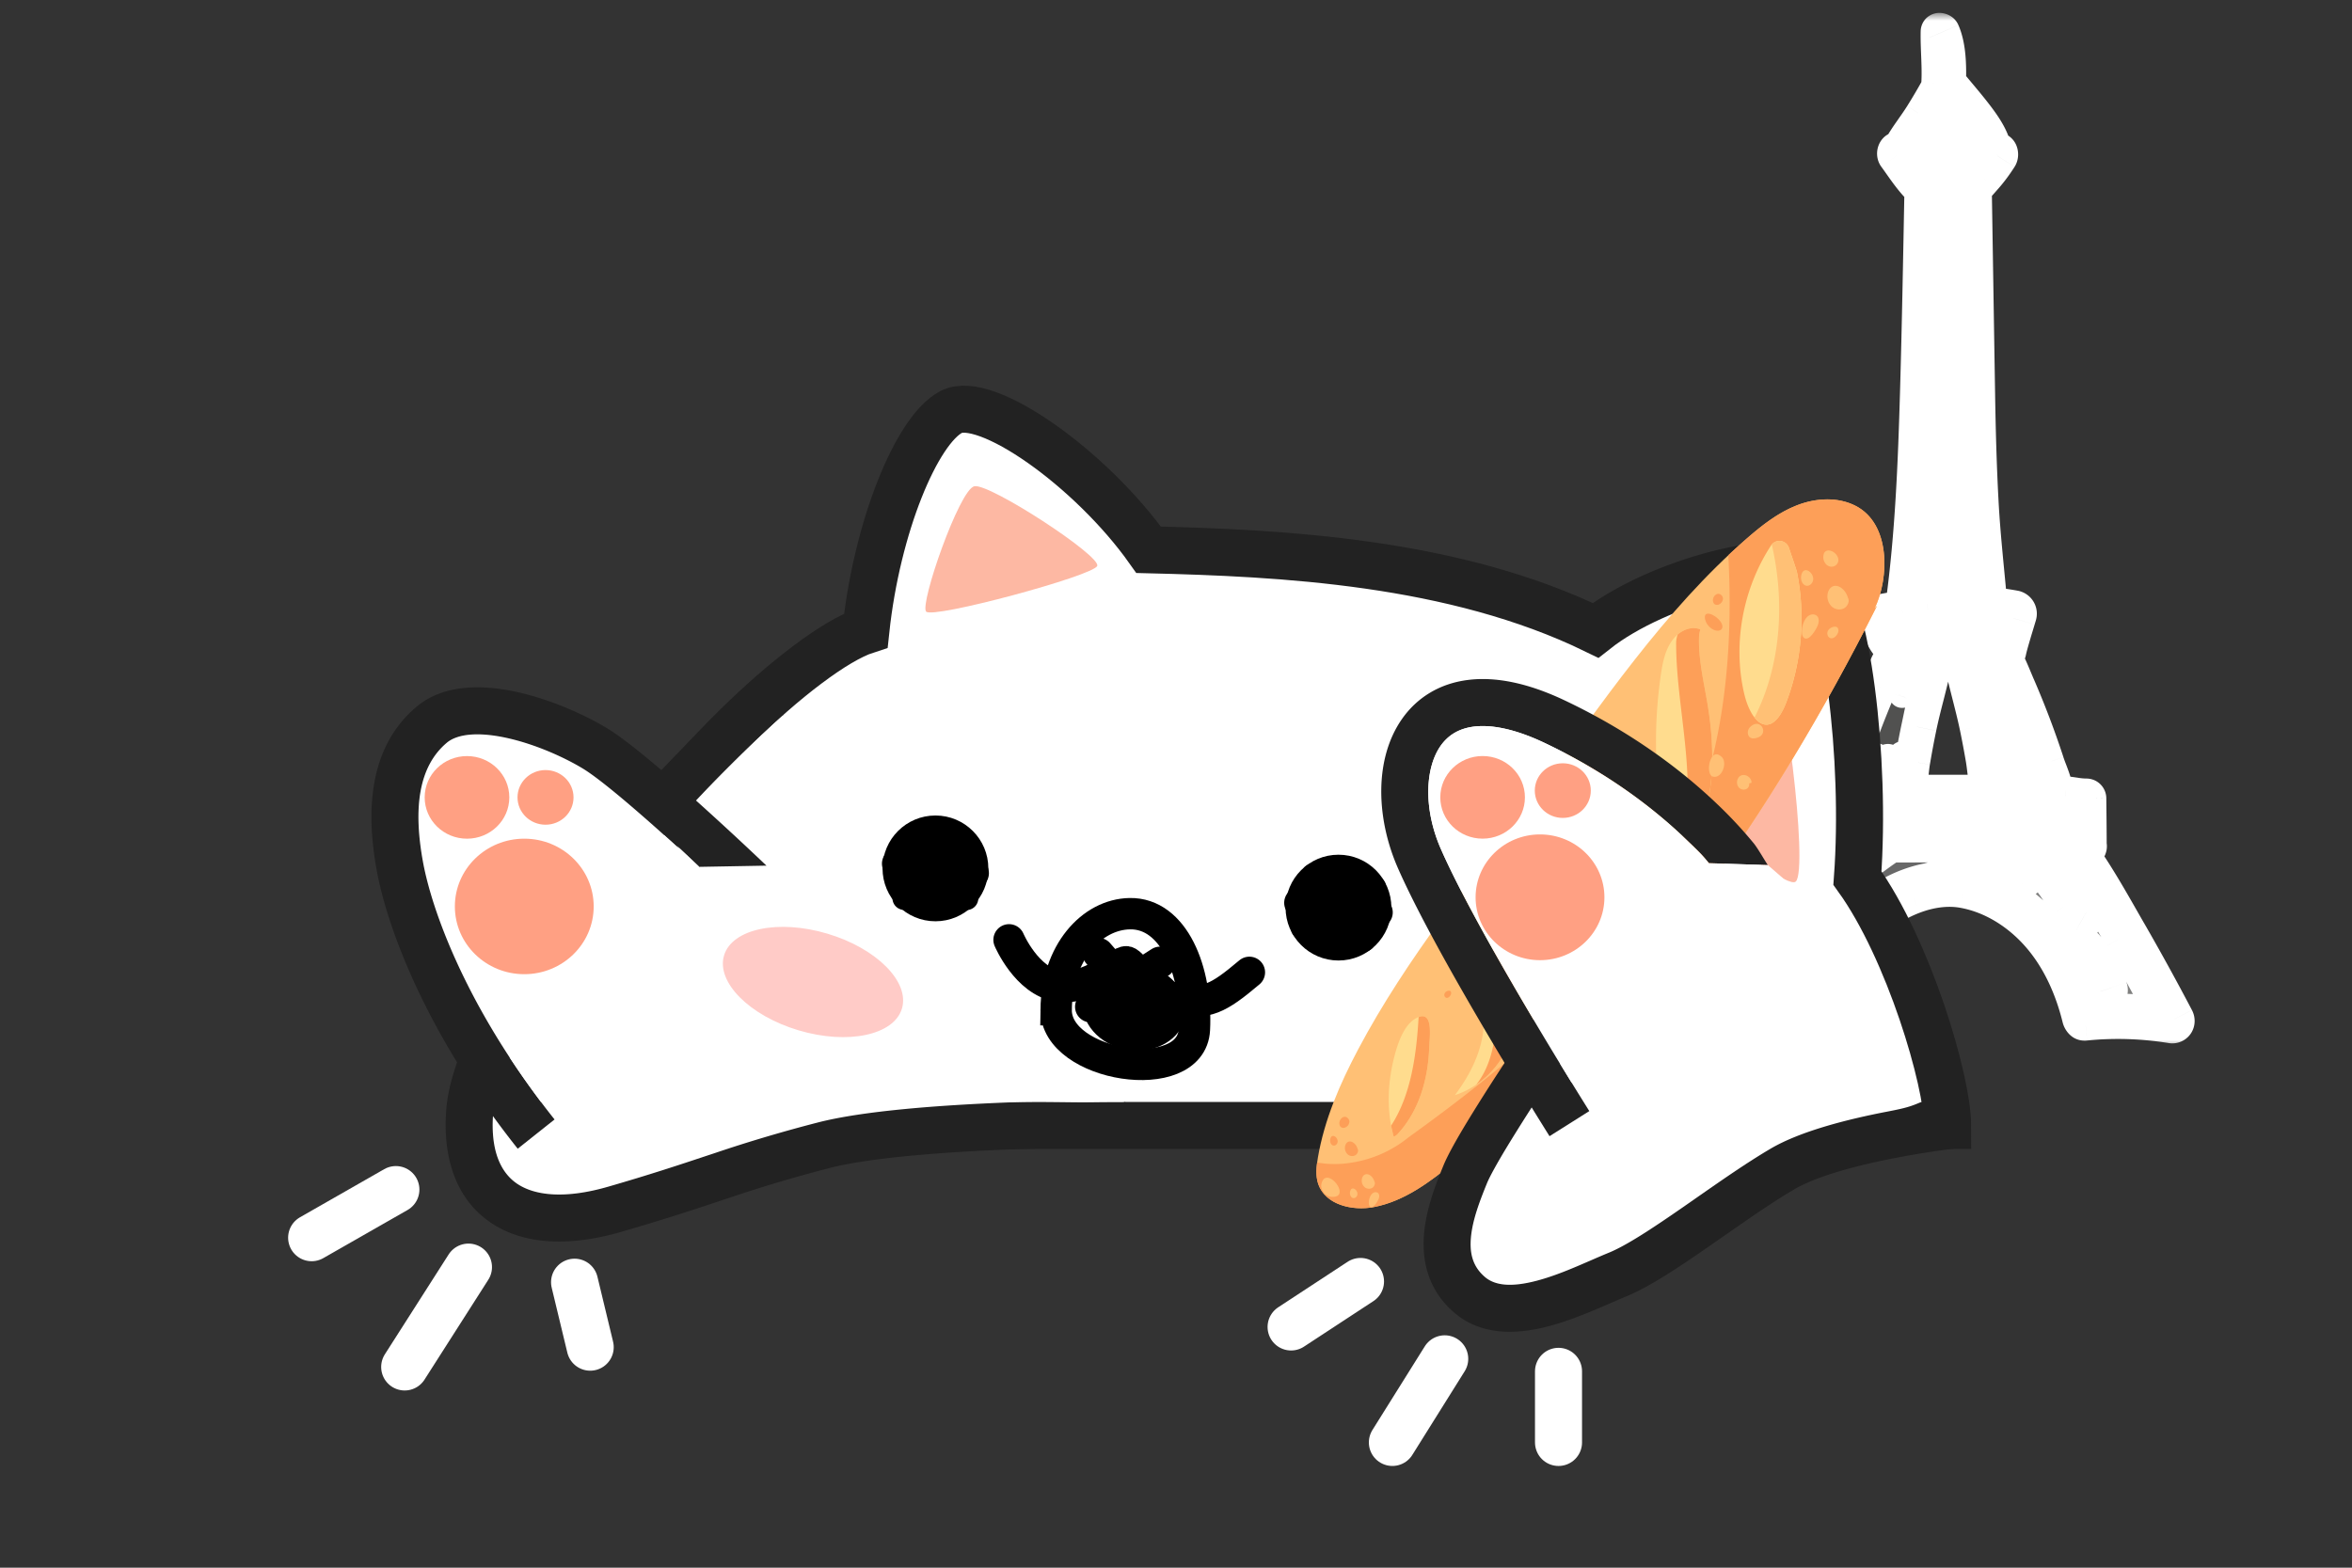 <svg xmlns="http://www.w3.org/2000/svg" width="150" height="100" fill="none" viewBox="0 0 150 100">
  <rect x="0" y="0" width="150" height="100" fill="#333333" stroke="none"/>
  <g class="bongo-cat">
    <g class="background">
      <g class="tour-eiffel">
        <mask id="a" width="32" height="66" x="108.461" y=".822" fill="#000" class="a" maskUnits="userSpaceOnUse">
          <path fill="#fff" d="M108.461.822h32v66h-32z" />
          <path
            d="M138.904 64.89a160.77 160.77 0 0 0-3.032-5.51c-.962-1.674-1.91-3.392-3.018-4.977l.138-.006c.27-.017.424-.31.364-.513-.002-.984-.014-1.968-.025-2.951a.268.268 0 0 0-.274-.273c-.425.006-.882-.108-1.306-.142-.18-.014-.36-.025-.54-.036-.04-.62-.383-1.316-.565-1.871a56.892 56.892 0 0 0-1.862-4.906c-.261-.602-.507-1.255-.834-1.836h.002a.33.33 0 0 0 .158-.097.307.307 0 0 0 .11-.175c.083-.388.203-.773.313-1.154.086-.298.18-.594.268-.892.02-.069.098-.323.071-.24a.492.492 0 0 0-.377-.65c-.489-.09-.984-.157-1.484-.205-.192-2.142-.433-4.274-.55-6.423-.122-2.27-.184-4.541-.221-6.813-.072-4.378-.14-8.756-.211-13.134.219-.195.414-.434.585-.624a10.32 10.32 0 0 0 1.024-1.358c.162-.254.039-.716-.334-.65l-.035.005c-.119-.706-.684-1.523-1.093-2.062-.569-.75-1.191-1.461-1.789-2.19.02-1.04.01-2.26-.405-3.212-.09-.206-.485-.264-.491.028-.021 1.099.106 2.188.043 3.29a.582.582 0 0 0 .014.16 35.88 35.88 0 0 1-1.07 1.822c-.436.694-.986 1.374-1.381 2.1-.325 0-.508.377-.305.653.517.701 1.002 1.481 1.637 2.082a.234.234 0 0 0 .027.02c-.082 4.303-.158 8.606-.282 12.907-.13 4.485-.309 8.98-.91 13.43a.586.586 0 0 0 .004.183c-.515.079-1.024.17-1.526.272-.231.047-.379.36-.292.572.196.479.414.947.678 1.393.144.244.408.525.524.783-.417.578-.673 1.392-.952 2.026a49.848 49.848 0 0 0-.989 2.444 59.641 59.641 0 0 0-.811 2.286c-.2.605-.54 1.314-.61 1.979l-1.85.002c-.266 0-.512.203-.512.483.001 1.024.006 2.049.011 3.073.002.243.157.55.445.55h.008c-.496.72-.925 1.494-1.37 2.242a162.963 162.963 0 0 0-4.495 8.06c-.194.372.062.847.515.771a21.01 21.01 0 0 1 5.452-.19c.194.019.462-.093.513-.305.799-3.32 2.729-6.545 6.051-7.82.983-.376 2.075-.56 3.122-.374 1.715.305 3.282 1.258 4.474 2.508 1.46 1.531 2.365 3.513 2.864 5.55.057.233.23.425.491.4a21.043 21.043 0 0 1 5.444.17c.388.063.63-.315.451-.655Zm-12.665-27.152c-.472-.404-.966-.783-1.423-1.21.375-.333.863-.719 1.149-1.168.071.796.16 1.59.274 2.378Zm-1.785-14.674.482.562c.121.141.216.27.324.376-.119.138-.214.31-.318.448-.225.3-.455.597-.686.893a44.356 44.356 0 0 0-1.076-1.242 6.424 6.424 0 0 0 1.274-1.037Zm-1.237-2.447c.236-.274.458-.56.671-.853.376.456.758.926 1.202 1.3-.206.284-.415.563-.634.835-.39-.448-.785-.903-1.239-1.282Zm1.331 6.269c.212.254.402.551.667.746-.262.24-.472.58-.678.838-.145.183-.288.369-.431.554a50.88 50.88 0 0 1-.986-1.153c-.008-.01-.016-.016-.024-.023.379-.447.757-.896 1.131-1.348l.321.386Zm-.397 3.36c.442.516.971 1.006 1.386 1.555-.386.285-.741.639-1.082 1.007-.46-.453-.92-.935-1.41-1.357.334-.44.673-.878 1.016-1.312.031.035.059.072.09.108Zm.223 3.655c.325.32.636.646.904 1 .02.027.047.05.076.068-.348.355-.736.673-1.119.995-.356-.317-.731-.554-1.139-.791.331-.32.651-.652.973-.974.099-.1.202-.2.305-.298Zm.126 3.46c.337.341.711.72 1.123 1.012-.902-.023-1.81.013-2.712.096.217-.214.412-.456.623-.675.23-.24.463-.475.699-.708l.267.274Zm1.389-2.91c-.134-.412-.54-.81-.896-1.136.268-.258.53-.52.765-.8.04.645.082 1.291.131 1.937Zm-.232-3.725c-.263-.281-.538-.552-.787-.834l-.319-.362c.33-.385.705-.775 1.003-1.193.029.797.063 1.593.103 2.389Zm-.195-5.414.041 1.462c-.233-.312-.519-.602-.777-.885.247-.305.489-.612.728-.923l.008.346Zm-.056-2.377c-.14-.156-.288-.307-.429-.454.142-.171.277-.345.406-.52l.023.974Zm-.058-2.727c-.306-.384-.667-.738-.992-1.096.301-.42.61-.86.821-1.322a.788.788 0 0 0 .125-.008c.014.809.031 1.617.046 2.426Zm-.058-3.053c-.214-.252-.517-.443-.789-.644.266-.29.522-.59.761-.893l.028 1.537Zm-.056-3.083c-.15-.174-.304-.348-.463-.519.145-.168.293-.334.444-.497l.019 1.016Zm-.114-1.786a.504.504 0 0 0 .023.023c.006.007.013.012.02.018a.332.332 0 0 0-.201.096 20.8 20.8 0 0 0-.664.645 7.351 7.351 0 0 0-.935-.78l1.757-.002Zm-1.836.838c.151.18.309.358.469.533a9.017 9.017 0 0 0-.486.61l.017-1.143Zm-.034 2.232c.342-.382.667-.778.993-1.173.218.23.436.456.65.682-.336.38-.646.792-.972 1.179-.224-.185-.448-.37-.673-.553l.002-.134Zm-.015 1c.075.075.151.148.227.221a17.89 17.89 0 0 0-.234.275l.007-.495Zm-.021 1.4c.261-.221.519-.458.77-.707.181.163.368.355.572.503-.245.328-.448.705-.659 1.067a8.432 8.432 0 0 0-.686-.643l.003-.22Zm-.018 1.214c.093.106.188.208.277.307l-.286.405.009-.712Zm-.034 2.596c.254.313.526.614.79.915-.266.286-.544.561-.814.843l.024-1.758Zm-.051 3.794.003-.198c.219.267.441.532.662.797a61.02 61.02 0 0 0-.689.893c.01-.498.018-.995.024-1.492Zm-.073 3.48c.196.266.396.527.602.786-.221.29-.442.582-.661.875.023-.554.043-1.107.059-1.661Zm-.153 3.565c.309.359.656.694 1.005 1.028-.153.17-.305.336-.458.494-.235.243-.469.489-.7.736.06-.752.11-1.505.153-2.258Zm-.231 3.18a.307.307 0 0 0 .006-.006c.351.278.673.585.987.902-.329.302-.652.61-.967.928l-.237.236a83.9 83.9 0 0 0 .211-2.06Zm1.417 14.832c-.772 0-1.543.002-2.315.003.239-.546.24-1.234.338-1.815.123-.734.261-1.466.411-2.195.281-1.367.7-2.713.968-4.082.509.007 1.021 0 1.53-.026.285 1.365.689 2.707.975 4.073.14.673.266 1.35.383 2.026.112.656.139 1.384.357 2.016h-2.647Z" />
          <path
            d="M128.153 44.239a57.063 57.063 0 0 1 2.057 5.64c.057.187.102.378.163.563l-.237-.008c-.121-.564-.498-1.1-.746-1.616a46.13 46.13 0 0 0-1.005-1.992c-.115-.211-.546-.131-.457.139.254.761.55 1.493.895 2.217.177.371.338.874.598 1.242l-.808-.002c.28-.44-.434-1.737-.576-2.075-.162-.385-.751-.046-.602.322.227.561.442 1.127.653 1.694.008.02.019.04.032.058l-.754-.002a.28.28 0 0 0 .019-.068c.08-.622-.145-1.346-.253-1.959a67.885 67.885 0 0 0-.423-2.19c-.274-1.312-.54-2.674-.971-3.953l.021-.002c.148.583.474 1.137.716 1.687.214.486.395.998.755 1.396.112.123.391.085.373-.116-.057-.625-.361-1.204-.591-1.781-.166-.414-.303-.87-.508-1.274.227-.033.453-.07.676-.114.254.747.665 1.47.973 2.194Zm-5.135-36.365c.065-.098.128-.197.191-.296.005.01.008.02.014.028.177.279.373.542.566.808.204.28.361.556.694.676.228.082.452-.106.386-.339-.169-.594-.684-1.096-1.067-1.573a.279.279 0 0 0-.274-.103c.193-.312.382-.627.565-.946.421.524.845 1.047 1.253 1.58.292.38.548.775.765 1.204.112.223.203.452.315.67a16.862 16.862 0 0 1-4.563-.063c.443-.493.812-1.13 1.155-1.646Z" />
          <path
            d="M123.643 8.214a11.446 11.446 0 0 1-.42-.608c-.006-.009-.009-.019-.014-.028a18.61 18.61 0 0 1-.191.296c-.343.517-.712 1.153-1.155 1.646.506.076 1.014.127 1.523.157.115-.483.194-.972.257-1.463Zm.119-1.074.057-.543c-.096.16-.193.32-.291.478a.279.279 0 0 1 .234.065Zm1.142 1.697c.032.243.049.488.075.732l.012.124c.479-.017.957-.052 1.435-.11-.112-.218-.203-.447-.315-.67a7.616 7.616 0 0 0-.765-1.204 46.778 46.778 0 0 0-.657-.836c.024.655.126 1.299.215 1.964Zm-2.952 1.488c1.508.219 3.029.239 4.542.058a7.982 7.982 0 0 1-.339.401c-.174.19-.378.44-.6.628l-2.678-.003a.398.398 0 0 0-.161.033 12.756 12.756 0 0 0-.764-1.117Z" />
          <path
            d="m125.537 10.467-.097.32c-.063.206-.124.416-.19.624h.305c.222-.186.426-.437.6-.627.118-.13.23-.264.339-.4-.318.037-.638.063-.957.083Zm-1.984.861c-.067-.28-.139-.569-.203-.86a16.886 16.886 0 0 1-1.398-.143c.271.363.535.732.764 1.117a.398.398 0 0 1 .161-.033h.694a2.978 2.978 0 0 0-.018-.081Zm-3.031 28.409c1.225-.22 2.468-.35 3.712-.386 1.242-.035 2.457.082 3.687.194l-.017.135a.474.474 0 0 0-.26-.053c-.696.051-1.397.149-2.079.292-.643.134-1.285.341-1.949.313-.293-.012-.214.358.005.42.548.156 1.09.07 1.65.04.827-.044 1.655-.061 2.482-.092.009 0 .017-.003.026-.004-.036.233-.076.466-.121.696-1.146 0-2.292.123-3.44.13a37.766 37.766 0 0 1-2.769-.084c-.107-.21-.26-.393-.394-.609a8.87 8.87 0 0 1-.533-.992Z" />
          <path
            d="M123.426 40.4c-.004-.092.05-.174.19-.168.664.028 1.306-.179 1.949-.313.682-.143 1.383-.24 2.079-.292a.474.474 0 0 1 .26.053l.017-.135c-1.23-.112-2.445-.229-3.687-.194a24.905 24.905 0 0 0-3.712.386c.104.226.217.447.34.664h2.564Zm-4.881 8.634c.268-.831.556-1.656.864-2.474a62.96 62.96 0 0 1 .939-2.338c.273-.647.655-1.313.894-1.99.127.01.254.017.382.025-.118.72-.431 1.392-.601 2.098-.07.292.399.417.526.166.358-.707.474-1.505.785-2.226l.411.016c-.431 1.242-.683 2.58-.954 3.856a63.83 63.83 0 0 0-.413 2.126c-.12.684-.331 1.431-.269 2.128h-.895c.147-.342.293-.68.412-1.04.093-.28.255-.59.087-.86-.06-.095-.217-.161-.308-.065-.465.487-.545 1.304-.675 1.966h-.32c.166-.418.315-.84.435-1.275.097-.354.304-.825.053-1.144-.081-.102-.248-.125-.335-.02-.279.339-.333.784-.445 1.199-.111.413-.219.828-.334 1.241h-.626c.179-.446.259-.992.387-1.389Zm8.99-4.211c.24-.112.481-.222.724-.33l-.106-.255c-.308-.723-.719-1.446-.973-2.193a13.61 13.61 0 0 1-.676.114c.205.404.342.86.508 1.274.181.455.407.911.523 1.39Zm-.509.242c-.232-.348-.382-.747-.551-1.131-.242-.55-.568-1.104-.716-1.687l-.021.002c.334.992.569 2.034.786 3.064.167-.084.334-.167.502-.248Z" />
          <path
            d="M119.118 49.182c.112-.415.166-.86.445-1.2.087-.104.254-.081.335.021.251.32.044.79-.053 1.144-.108.39-.239.768-.384 1.144.118-.127.238-.252.361-.375.1-.535.232-1.092.583-1.46.091-.096.248-.03.308.066.109.175.078.369.018.56a16.5 16.5 0 0 1 .401-.332l.188-.148c.02-.104.04-.207.058-.309.126-.711.263-1.42.413-2.126.271-1.277.523-2.614.954-3.856l-.411-.016c-.311.721-.427 1.52-.785 2.226-.127.251-.596.126-.526-.166.17-.706.483-1.379.601-2.098a64.161 64.161 0 0 1-.382-.024c-.239.677-.621 1.342-.894 1.989a63.377 63.377 0 0 0-.939 2.338 54.217 54.217 0 0 0-.864 2.474c-.128.397-.208.943-.387 1.39h.626c.115-.414.223-.828.334-1.242Zm-3.182 2.245 8.13.009c1.386 0 2.772.005 4.158-.003.744-.004 1.49.005 2.234-.02.752-.024 1.526-.187 2.279-.215-.009.826-.018 1.652-.02 2.478-5.588-.229-11.197-.1-16.789-.12l.008-2.13Z" />
          <path
            d="m132.728 52.047.009-.85c-.753.03-1.527.192-2.279.216-.744.025-1.49.016-2.234.02-1.386.008-2.772.004-4.158.003-2.71-.002-5.42-.005-8.13-.01l-.003.621h16.795Zm.542 12.403c-.952-3.546-3.162-6.898-6.769-8.143-3.136-1.083-6.391.292-8.543 2.685-1.376 1.53-2.269 3.434-2.793 5.412a22.144 22.144 0 0 0-4.323.088c.819-1.54 1.659-3.068 2.525-4.582 1.03-1.8 2.198-3.542 3.152-5.381l1.085-.003c-.38.353-.709.761-.981 1.209-.164.27.291.443.461.226a7.039 7.039 0 0 1 1.516-1.438l.801-.003c-1.183 1.001-2.211 2.157-3.14 3.405-.187.25.295.495.468.271 1.105-1.423 2.469-2.596 3.95-3.61a.4.4 0 0 0 .076-.069c1.18-.003 2.359-.006 3.539-.007 1.107-.001 2.216.007 3.326.008.147.331.435.608.647.896.211.289.367.717.718.843.135.05.367-.044.358-.214-.021-.407-.297-.745-.536-1.06a3.475 3.475 0 0 0-.412-.466c.366 0 .731-.003 1.097-.007.387.798 1.087 1.503 1.572 2.247.222.34.432.688.644 1.035.257.421.452.953.897 1.2.149.082.39-.01.372-.201-.079-.845-.718-1.676-1.177-2.36a22.976 22.976 0 0 0-.915-1.277c-.161-.208-.325-.449-.512-.658a71.805 71.805 0 0 0 1.687-.053c.987 1.838 2.121 3.598 3.148 5.413a176.583 176.583 0 0 1 2.572 4.71 22.065 22.065 0 0 0-4.51-.115Z" />
          <path
            d="M128.807 54.983c.094.123.192.25.279.382.322.008.644.02.965.036a5.77 5.77 0 0 1-.559-.891c-.366.004-.731.006-1.097.007.151.139.285.299.412.466Zm2.317.486c.525.038 1.052.081 1.579.128a47.139 47.139 0 0 1-.643-1.154c-.562.025-1.124.041-1.687.053.187.21.351.45.512.658.081.104.16.21.239.315Zm-14.682 4.516a17.761 17.761 0 0 1 2.933-2.296c1.063-.805 2.276-1.382 3.549-1.626 1.715-.52 3.507-.699 5.298-.706-.206-.268-.465-.53-.602-.839-1.11-.001-2.219-.01-3.326-.008-1.18.001-2.359.004-3.539.007a.4.4 0 0 1-.076.069c-1.481 1.014-2.845 2.187-3.95 3.61-.173.224-.655-.02-.468-.27.929-1.25 1.957-2.405 3.14-3.406l-.801.003a7.039 7.039 0 0 0-1.516 1.438c-.17.217-.625.045-.461-.226a5.68 5.68 0 0 1 .981-1.21l-1.085.004c-.954 1.84-2.122 3.58-3.152 5.381a170.129 170.129 0 0 0-2.525 4.582 22.133 22.133 0 0 1 2.112-.148c.824-1.667 2.22-3.137 3.488-4.359Zm16.71.325c-.254-.31-.75.086-.531.415.525.786.953 1.642 1.246 2.542.176.544 1.007.263.805-.271-.371-.985-.851-1.872-1.52-2.686Zm-11.981-7.534c1.984.097 4.106.217 6.058-.204.232-.05.077-.351-.079-.387-.941-.217-1.925-.133-2.885-.106a54.758 54.758 0 0 0-3.067.193c-.301.026-.358.487-.027.504Z" />
        </mask>
        <path fill="#000"
          d="M138.904 64.89a160.77 160.77 0 0 0-3.032-5.51c-.962-1.674-1.91-3.392-3.018-4.977l.138-.006c.27-.017.424-.31.364-.513-.002-.984-.014-1.968-.025-2.951a.268.268 0 0 0-.274-.273c-.425.006-.882-.108-1.306-.142-.18-.014-.36-.025-.54-.036-.04-.62-.383-1.316-.565-1.871a56.892 56.892 0 0 0-1.862-4.906c-.261-.602-.507-1.255-.834-1.836h.002a.33.33 0 0 0 .158-.097.307.307 0 0 0 .11-.175c.083-.388.203-.773.313-1.154.086-.298.18-.594.268-.892.02-.069.098-.323.071-.24a.492.492 0 0 0-.377-.65c-.489-.09-.984-.157-1.484-.205-.192-2.142-.433-4.274-.55-6.423-.122-2.27-.184-4.541-.221-6.813-.072-4.378-.14-8.756-.211-13.134.219-.195.414-.434.585-.624a10.32 10.32 0 0 0 1.024-1.358c.162-.254.039-.716-.334-.65l-.035.005c-.119-.706-.684-1.523-1.093-2.062-.569-.75-1.191-1.461-1.789-2.19.02-1.04.01-2.26-.405-3.212-.09-.206-.485-.264-.491.028-.021 1.099.106 2.188.043 3.29a.582.582 0 0 0 .014.16 35.88 35.88 0 0 1-1.07 1.822c-.436.694-.986 1.374-1.381 2.1-.325 0-.508.377-.305.653.517.701 1.002 1.481 1.637 2.082a.234.234 0 0 0 .027.02c-.082 4.303-.158 8.606-.282 12.907-.13 4.485-.309 8.98-.91 13.43a.586.586 0 0 0 .004.183c-.515.079-1.024.17-1.526.272-.231.047-.379.36-.292.572.196.479.414.947.678 1.393.144.244.408.525.524.783-.417.578-.673 1.392-.952 2.026a49.848 49.848 0 0 0-.989 2.444 59.641 59.641 0 0 0-.811 2.286c-.2.605-.54 1.314-.61 1.979l-1.85.002c-.266 0-.512.203-.512.483.001 1.024.006 2.049.011 3.073.002.243.157.55.445.55h.008c-.496.72-.925 1.494-1.37 2.242a162.963 162.963 0 0 0-4.495 8.06c-.194.372.062.847.515.771a21.01 21.01 0 0 1 5.452-.19c.194.019.462-.093.513-.305.799-3.32 2.729-6.545 6.051-7.82.983-.376 2.075-.56 3.122-.374 1.715.305 3.282 1.258 4.474 2.508 1.46 1.531 2.365 3.513 2.864 5.55.057.233.23.425.491.4a21.043 21.043 0 0 1 5.444.17c.388.063.63-.315.451-.655Zm-12.665-27.152c-.472-.404-.966-.783-1.423-1.21.375-.333.863-.719 1.149-1.168.071.796.16 1.59.274 2.378Zm-1.785-14.674.482.562c.121.141.216.27.324.376-.119.138-.214.31-.318.448-.225.3-.455.597-.686.893a44.356 44.356 0 0 0-1.076-1.242 6.424 6.424 0 0 0 1.274-1.037Zm-1.237-2.447c.236-.274.458-.56.671-.853.376.456.758.926 1.202 1.3-.206.284-.415.563-.634.835-.39-.448-.785-.903-1.239-1.282Zm1.331 6.269c.212.254.402.551.667.746-.262.24-.472.58-.678.838-.145.183-.288.369-.431.554a50.88 50.88 0 0 1-.986-1.153c-.008-.01-.016-.016-.024-.023.379-.447.757-.896 1.131-1.348l.321.386Zm-.397 3.36c.442.516.971 1.006 1.386 1.555-.386.285-.741.639-1.082 1.007-.46-.453-.92-.935-1.41-1.357.334-.44.673-.878 1.016-1.312.031.035.059.072.09.108Zm.223 3.655c.325.32.636.646.904 1 .02.027.047.05.076.068-.348.355-.736.673-1.119.995-.356-.317-.731-.554-1.139-.791.331-.32.651-.652.973-.974.099-.1.202-.2.305-.298Zm.126 3.46c.337.341.711.72 1.123 1.012-.902-.023-1.81.013-2.712.096.217-.214.412-.456.623-.675.23-.24.463-.475.699-.708l.267.274Zm1.389-2.91c-.134-.412-.54-.81-.896-1.136.268-.258.53-.52.765-.8.04.645.082 1.291.131 1.937Zm-.232-3.725c-.263-.281-.538-.552-.787-.834l-.319-.362c.33-.385.705-.775 1.003-1.193.029.797.063 1.593.103 2.389Zm-.195-5.414.041 1.462c-.233-.312-.519-.602-.777-.885.247-.305.489-.612.728-.923l.008.346Zm-.056-2.377c-.14-.156-.288-.307-.429-.454.142-.171.277-.345.406-.52l.023.974Zm-.058-2.727c-.306-.384-.667-.738-.992-1.096.301-.42.61-.86.821-1.322a.788.788 0 0 0 .125-.008c.014.809.031 1.617.046 2.426Zm-.058-3.053c-.214-.252-.517-.443-.789-.644.266-.29.522-.59.761-.893l.028 1.537Zm-.056-3.083c-.15-.174-.304-.348-.463-.519.145-.168.293-.334.444-.497l.019 1.016Zm-.114-1.786a.504.504 0 0 0 .023.023c.006.007.013.012.02.018a.332.332 0 0 0-.201.096 20.8 20.8 0 0 0-.664.645 7.351 7.351 0 0 0-.935-.78l1.757-.002Zm-1.836.838c.151.18.309.358.469.533a9.017 9.017 0 0 0-.486.61l.017-1.143Zm-.034 2.232c.342-.382.667-.778.993-1.173.218.23.436.456.65.682-.336.38-.646.792-.972 1.179-.224-.185-.448-.37-.673-.553l.002-.134Zm-.015 1c.075.075.151.148.227.221a17.89 17.89 0 0 0-.234.275l.007-.495Zm-.021 1.4c.261-.221.519-.458.77-.707.181.163.368.355.572.503-.245.328-.448.705-.659 1.067a8.432 8.432 0 0 0-.686-.643l.003-.22Zm-.018 1.214c.093.106.188.208.277.307l-.286.405.009-.712Zm-.034 2.596c.254.313.526.614.79.915-.266.286-.544.561-.814.843l.024-1.758Zm-.051 3.794.003-.198c.219.267.441.532.662.797a61.02 61.02 0 0 0-.689.893c.01-.498.018-.995.024-1.492Zm-.073 3.48c.196.266.396.527.602.786-.221.29-.442.582-.661.875.023-.554.043-1.107.059-1.661Zm-.153 3.565c.309.359.656.694 1.005 1.028-.153.17-.305.336-.458.494-.235.243-.469.489-.7.736.06-.752.11-1.505.153-2.258Zm-.231 3.18a.307.307 0 0 0 .006-.006c.351.278.673.585.987.902-.329.302-.652.61-.967.928l-.237.236a83.9 83.9 0 0 0 .211-2.06Zm1.417 14.832c-.772 0-1.543.002-2.315.003.239-.546.24-1.234.338-1.815.123-.734.261-1.466.411-2.195.281-1.367.7-2.713.968-4.082.509.007 1.021 0 1.53-.026.285 1.365.689 2.707.975 4.073.14.673.266 1.35.383 2.026.112.656.139 1.384.357 2.016h-2.647Z" />
        <path fill="#686868"
          d="M128.153 44.239a57.063 57.063 0 0 1 2.057 5.64c.057.187.102.378.163.563l-.237-.008c-.121-.564-.498-1.1-.746-1.616a46.13 46.13 0 0 0-1.005-1.992c-.115-.211-.546-.131-.457.139.254.761.55 1.493.895 2.217.177.371.338.874.598 1.242l-.808-.002c.28-.44-.434-1.737-.576-2.075-.162-.385-.751-.046-.602.322.227.561.442 1.127.653 1.694.008.02.019.04.032.058l-.754-.002a.28.28 0 0 0 .019-.068c.08-.622-.145-1.346-.253-1.959a67.885 67.885 0 0 0-.423-2.19c-.274-1.312-.54-2.674-.971-3.953l.021-.002c.148.583.474 1.137.716 1.687.214.486.395.998.755 1.396.112.123.391.085.373-.116-.057-.625-.361-1.204-.591-1.781-.166-.414-.303-.87-.508-1.274.227-.033.453-.07.676-.114.254.747.665 1.47.973 2.194Z" />
        <path fill="#7F7F7E"
          d="M123.018 7.874c.065-.098.128-.197.191-.296.005.01.008.02.014.028.177.279.373.542.566.808.204.28.361.556.694.676.228.082.452-.106.386-.339-.169-.594-.684-1.096-1.067-1.573a.279.279 0 0 0-.274-.103c.193-.312.382-.627.565-.946.421.524.845 1.047 1.253 1.58.292.38.548.775.765 1.204.112.223.203.452.315.67a16.862 16.862 0 0 1-4.563-.063c.443-.493.812-1.13 1.155-1.646Z" />
        <path fill="#686868"
          d="M123.643 8.214a11.446 11.446 0 0 1-.42-.608c-.006-.009-.009-.019-.014-.028a18.61 18.61 0 0 1-.191.296c-.343.517-.712 1.153-1.155 1.646.506.076 1.014.127 1.523.157.115-.483.194-.972.257-1.463Zm.119-1.074.057-.543c-.096.16-.193.32-.291.478a.279.279 0 0 1 .234.065Zm1.142 1.697c.032.243.049.488.075.732l.012.124c.479-.017.957-.052 1.435-.11-.112-.218-.203-.447-.315-.67a7.616 7.616 0 0 0-.765-1.204 46.778 46.778 0 0 0-.657-.836c.024.655.126 1.299.215 1.964Zm-2.952 1.488c1.508.219 3.029.239 4.542.058a7.982 7.982 0 0 1-.339.401c-.174.19-.378.44-.6.628l-2.678-.003a.398.398 0 0 0-.161.033 12.756 12.756 0 0 0-.764-1.117Z" />
        <path fill="#515150"
          d="m125.537 10.467-.097.32c-.063.206-.124.416-.19.624h.305c.222-.186.426-.437.6-.627.118-.13.23-.264.339-.4-.318.037-.638.063-.957.083Zm-1.984.861c-.067-.28-.139-.569-.203-.86a16.886 16.886 0 0 1-1.398-.143c.271.363.535.732.764 1.117a.398.398 0 0 1 .161-.033h.694a2.978 2.978 0 0 0-.018-.081Z" />
        <path fill="#7F7F7E"
          d="M120.522 39.737c1.225-.22 2.468-.35 3.712-.386 1.242-.035 2.457.082 3.687.194l-.017.135a.474.474 0 0 0-.26-.053c-.696.051-1.397.149-2.079.292-.643.134-1.285.341-1.949.313-.293-.012-.214.358.005.42.548.156 1.09.07 1.65.04.827-.044 1.655-.061 2.482-.092.009 0 .017-.003.026-.004-.036.233-.076.466-.121.696-1.146 0-2.292.123-3.44.13a37.766 37.766 0 0 1-2.769-.084c-.107-.21-.26-.393-.394-.609a8.87 8.87 0 0 1-.533-.992Z" />
        <path fill="#A5A5A5"
          d="M123.426 40.4c-.004-.092.05-.174.19-.168.664.028 1.306-.179 1.949-.313.682-.143 1.383-.24 2.079-.292a.474.474 0 0 1 .26.053l.017-.135c-1.23-.112-2.445-.229-3.687-.194a24.905 24.905 0 0 0-3.712.386c.104.226.217.447.34.664h2.564Z" />
        <path fill="#686868"
          d="M118.545 49.034c.268-.831.556-1.656.864-2.474a62.96 62.96 0 0 1 .939-2.338c.273-.647.655-1.313.894-1.99.127.01.254.017.382.025-.118.72-.431 1.392-.601 2.098-.07.292.399.417.526.166.358-.707.474-1.505.785-2.226l.411.016c-.431 1.242-.683 2.58-.954 3.856a63.83 63.83 0 0 0-.413 2.126c-.12.684-.331 1.431-.269 2.128h-.895c.147-.342.293-.68.412-1.04.093-.28.255-.59.087-.86-.06-.095-.217-.161-.308-.065-.465.487-.545 1.304-.675 1.966h-.32c.166-.418.315-.84.435-1.275.097-.354.304-.825.053-1.144-.081-.102-.248-.125-.335-.02-.279.339-.333.784-.445 1.199-.111.413-.219.828-.334 1.241h-.626c.179-.446.259-.992.387-1.389Z" />
        <path fill="#515150"
          d="M127.535 44.823c.24-.112.481-.222.724-.33l-.106-.255c-.308-.723-.719-1.446-.973-2.193a13.61 13.61 0 0 1-.676.114c.205.404.342.86.508 1.274.181.455.407.911.523 1.39Zm-.509.242c-.232-.348-.382-.747-.551-1.131-.242-.55-.568-1.104-.716-1.687l-.021.002c.334.992.569 2.034.786 3.064.167-.084.334-.167.502-.248Zm-7.908 4.117c.112-.415.166-.86.445-1.2.087-.104.254-.081.335.021.251.32.044.79-.053 1.144-.108.39-.239.768-.384 1.144.118-.127.238-.252.361-.375.1-.535.232-1.092.583-1.46.091-.096.248-.03.308.066.109.175.078.369.018.56a16.5 16.5 0 0 1 .401-.332l.188-.148c.02-.104.04-.207.058-.309.126-.711.263-1.42.413-2.126.271-1.277.523-2.614.954-3.856l-.411-.016c-.311.721-.427 1.52-.785 2.226-.127.251-.596.126-.526-.166.17-.706.483-1.379.601-2.098a64.161 64.161 0 0 1-.382-.024c-.239.677-.621 1.342-.894 1.989a63.377 63.377 0 0 0-.939 2.338 54.217 54.217 0 0 0-.864 2.474c-.128.397-.208.943-.387 1.39h.626c.115-.414.223-.828.334-1.242Z" />
        <path fill="#7F7F7E"
          d="m115.936 51.427 8.13.009c1.386 0 2.772.005 4.158-.003.744-.004 1.49.005 2.234-.02.752-.024 1.526-.187 2.279-.215-.009.826-.018 1.652-.02 2.478-5.588-.229-11.197-.1-16.789-.12l.008-2.13Z" />
        <path fill="#A5A5A5"
          d="m132.728 52.047.009-.85c-.753.03-1.527.192-2.279.216-.744.025-1.49.016-2.234.02-1.386.008-2.772.004-4.158.003-2.71-.002-5.42-.005-8.13-.01l-.003.621h16.795Z" />
        <path fill="#7F7F7E"
          d="M133.27 64.45c-.952-3.546-3.162-6.898-6.769-8.143-3.136-1.083-6.391.292-8.543 2.685-1.376 1.53-2.269 3.434-2.793 5.412a22.144 22.144 0 0 0-4.323.088c.819-1.54 1.659-3.068 2.525-4.582 1.03-1.8 2.198-3.542 3.152-5.381l1.085-.003c-.38.353-.709.761-.981 1.209-.164.27.291.443.461.226a7.039 7.039 0 0 1 1.516-1.438l.801-.003c-1.183 1.001-2.211 2.157-3.14 3.405-.187.25.295.495.468.271 1.105-1.423 2.469-2.596 3.95-3.61a.4.4 0 0 0 .076-.069c1.18-.003 2.359-.006 3.539-.007 1.107-.001 2.216.007 3.326.008.147.331.435.608.647.896.211.289.367.717.718.843.135.05.367-.044.358-.214-.021-.407-.297-.745-.536-1.06a3.475 3.475 0 0 0-.412-.466c.366 0 .731-.003 1.097-.007.387.798 1.087 1.503 1.572 2.247.222.34.432.688.644 1.035.257.421.452.953.897 1.2.149.082.39-.01.372-.201-.079-.845-.718-1.676-1.177-2.36a22.976 22.976 0 0 0-.915-1.277c-.161-.208-.325-.449-.512-.658a71.805 71.805 0 0 0 1.687-.053c.987 1.838 2.121 3.598 3.148 5.413a176.583 176.583 0 0 1 2.572 4.71 22.065 22.065 0 0 0-4.51-.115Z" />
        <path fill="#686868"
          d="M128.807 54.983c.094.123.192.25.279.382.322.008.644.02.965.036a5.77 5.77 0 0 1-.559-.891c-.366.004-.731.006-1.097.007.151.139.285.299.412.466Zm2.317.486c.525.038 1.052.081 1.579.128a47.139 47.139 0 0 1-.643-1.154c-.562.025-1.124.041-1.687.053.187.21.351.45.512.658.081.104.16.21.239.315Zm-14.682 4.516a17.761 17.761 0 0 1 2.933-2.296c1.063-.805 2.276-1.382 3.549-1.626 1.715-.52 3.507-.699 5.298-.706-.206-.268-.465-.53-.602-.839-1.11-.001-2.219-.01-3.326-.008-1.18.001-2.359.004-3.539.007a.4.4 0 0 1-.076.069c-1.481 1.014-2.845 2.187-3.95 3.61-.173.224-.655-.02-.468-.27.929-1.25 1.957-2.405 3.14-3.406l-.801.003a7.039 7.039 0 0 0-1.516 1.438c-.17.217-.625.045-.461-.226a5.68 5.68 0 0 1 .981-1.21l-1.085.004c-.954 1.84-2.122 3.58-3.152 5.381a170.129 170.129 0 0 0-2.525 4.582 22.133 22.133 0 0 1 2.112-.148c.824-1.667 2.22-3.137 3.488-4.359Z" />
        <path fill="#000"
          d="M133.152 60.31c-.254-.31-.75.086-.531.415.525.786.953 1.642 1.246 2.542.176.544 1.007.263.805-.271-.371-.985-.851-1.872-1.52-2.686Zm-11.981-7.534c1.984.097 4.106.217 6.058-.204.232-.05.077-.351-.079-.387-.941-.217-1.925-.133-2.885-.106a54.758 54.758 0 0 0-3.067.193c-.301.026-.358.487-.027.504Z" />
        <path fill="#fff"
          d="m125.759 42.247.484-.123a.5.5 0 0 0-.531-.375l.047.498Zm.745-.088-.071-.495a.499.499 0 0 0-.375.721l.446-.226Zm.676-.114.473-.16a.499.499 0 0 0-.569-.33l.096.49Zm-4.162-34.171.416.276-.416-.276Zm.191-.296.448-.222a.5.5 0 0 0-.868-.05l.42.272Zm2.902 1.335.446-.225-.446.225Zm.044 1.871.369.338-.369-.338Zm-3.439.658-.43.255a.5.5 0 0 0 .631.203l-.201-.458Zm1.518 27.91-.014-.5.014.5Zm3.687.193.496.06a.5.5 0 0 0-.451-.557l-.045.497Zm-.017.135-.231.443a.5.5 0 0 0 .728-.382l-.497-.061Zm-.26-.053.037.499-.037-.499Zm-2.079.292.102.489-.102-.49Zm-7.02 9.115.475.154-.475-.154Zm.864-2.474-.468-.177.468.177Zm.939-2.338-.46-.195.46.195Zm.894-1.99.033-.498a.499.499 0 0 0-.504.332l.471.167Zm.382.025.493.08a.501.501 0 0 0-.464-.58l-.029.5Zm-.601 2.098.487.116-.487-.116Zm.526.166-.446-.226.446.226Zm.785-2.226.023-.5a.501.501 0 0 0-.482.301l.459.199Zm.411.016.472.164a.5.5 0 0 0-.454-.664l-.018.5Zm-.954 3.856.489.104-.489-.104Zm-1.893 1.836.393-.31-.393.31Zm-.335-.02.386.318-.386-.318Zm-.445 1.199-.483-.13.483.13Zm-.334 1.241.001.5c.225 0 .422-.15.481-.367l-.482-.133Zm-.626 0-.464-.185a.5.5 0 0 0 .464.686v-.5Zm5.908 1.013v.5-.5Zm4.158-.003.003.5-.003-.5Zm2.234-.02.016.5-.016-.5Zm-17.091 8.497-.434-.248.434.248Zm3.152-5.381-.001-.5a.499.499 0 0 0-.442.27l.443.23Zm1.085-.003.34.366a.5.5 0 0 0-.342-.866l.002.5Zm-.981 1.209.428.26-.428-.26Zm.461.226.394.308-.394-.308Zm1.516-1.438-.002-.5a.497.497 0 0 0-.285.09l.287.41Zm.801-.003.323.382a.5.5 0 0 0-.324-.882l.001.5Zm-3.14 3.405.401.299-.401-.299Zm.468.271-.395-.306.395.306Zm3.95-3.61.282.412h.001l-.283-.412Zm.076-.069-.001-.5a.498.498 0 0 0-.376.172l.377.328Zm3.539-.007v.5-.5Zm4.101.007-.001-.5a.5.5 0 0 0-.337.869l.338-.369Zm1.978-.021-.01-.5a.5.5 0 0 0-.363.833l.373-.333Zm-4.589-11.75h.007l.014-.001-.093-.996h-.006l-.014.002.092.996Zm-.51-.375c.086.336.22.653.354.943.145.31.268.546.389.821l.916-.403c-.121-.274-.282-.59-.398-.84a4.505 4.505 0 0 1-.292-.768l-.969.247Zm2.202.876c-.142-.354-.31-.887-.526-1.315l-.892.453c.193.381.3.76.489 1.233l.929-.37Zm-.902-.593c.234-.034.469-.072.702-.118l-.192-.981c-.214.042-.431.077-.651.109l.141.99Zm.133-.448c.136.403.313.792.487 1.16.179.375.35.719.499 1.069l.92-.393c-.159-.374-.348-.753-.515-1.106a10.05 10.05 0 0 1-.445-1.051l-.946.321ZM123.434 8.15c.068-.101.135-.208.195-.3l-.84-.543c-.067.104-.125.195-.188.29l.833.553Zm-.672-.35a.083.083 0 0 1-.006-.012l.001.002.003.007a.547.547 0 0 0 .041.077l.845-.535a.362.362 0 0 1 .026.048c0 .001 0 .001 0 0l-.003-.005a.317.317 0 0 0-.012-.026l-.895.445Zm2.187.213c.276.36.515.728.715 1.125l.893-.45a8.113 8.113 0 0 0-.814-1.283l-.794.608Zm.715 1.125c.051.1.097.203.149.317.05.111.105.234.168.356l.889-.457a7.015 7.015 0 0 1-.146-.31c-.05-.11-.105-.233-.167-.356l-.893.45Zm-3.429.716c.475-.53.881-1.225 1.199-1.704l-.833-.553c-.368.555-.699 1.132-1.11 1.588l.744.669Zm3.869.217c-.106.132-.21.257-.318.376l.738.675c.128-.141.248-.285.361-.427l-.781-.624Zm-.318.376c-.203.222-.364.423-.553.582l.643.766c.257-.216.503-.515.648-.673l-.738-.675Zm-2.909.462a.899.899 0 0 0-.362.075l.402.916a.104.104 0 0 1-.041.009l.001-1Zm.269.278a12.994 12.994 0 0 0-.793-1.16l-.801.598c.268.358.519.71.734 1.072l.86-.51ZM120.61 40.23a24.404 24.404 0 0 1 3.638-.378l-.028-1a25.407 25.407 0 0 0-3.787.394l.177.984Zm3.638-.378c1.207-.034 2.391.08 3.627.192l.091-.995c-1.222-.113-2.469-.232-3.746-.196l.028 1Zm3.176-.365-.016.133.993.122.016-.136-.993-.12Zm.712-.25a.975.975 0 0 0-.528-.107l.073.997h-.002l-.004-.002-.002-.001.463-.886Zm-.528-.107a16.36 16.36 0 0 0-2.146.3l.205.979a15.32 15.32 0 0 1 2.014-.282l-.073-.997Zm-2.146.3c-.714.15-1.244.328-1.825.304l-.042.999c.747.031 1.5-.204 2.072-.324l-.205-.979Zm-6.442 9.759c.266-.824.552-1.642.857-2.452l-.936-.352a53.925 53.925 0 0 0-.872 2.497l.951.307Zm.857-2.452a62.62 62.62 0 0 1 .932-2.32l-.921-.389a64.292 64.292 0 0 0-.947 2.356l.936.353Zm.932-2.32c.13-.309.286-.62.45-.96.16-.335.325-.69.455-1.056l-.943-.334a9.67 9.67 0 0 1-.414.956c-.155.322-.327.667-.469 1.005l.921.389Zm.4-1.684.385.024.059-.998a72.294 72.294 0 0 1-.378-.024l-.066.998Zm-.079-.556a6.567 6.567 0 0 1-.262.978c-.11.334-.24.705-.331 1.084l.973.233c.078-.327.189-.645.308-1.004a7.6 7.6 0 0 0 .299-1.13l-.987-.161Zm-.593 2.062a.715.715 0 0 0 .119.598.79.79 0 0 0 .415.285c.263.077.713.043.924-.374l-.892-.452a.262.262 0 0 1 .151-.13.167.167 0 0 1 .099-.003.21.21 0 0 1 .108.08.29.29 0 0 1 .049.23l-.973-.234Zm1.458.51c.201-.398.331-.814.443-1.192.117-.39.214-.736.356-1.063l-.919-.397c-.17.395-.286.81-.395 1.175-.113.378-.22.715-.377 1.024l.892.452Zm.317-1.954.415.017.036-1a38.25 38.25 0 0 1-.406-.016l-.045.999Zm-.039-.647c-.445 1.28-.704 2.657-.971 3.916l.978.208c.275-1.295.519-2.591.937-3.796l-.944-.328Zm-.971 3.916a62.44 62.44 0 0 0-.416 2.143l.985.174a62.86 62.86 0 0 1 .409-2.11l-.978-.207Zm-.166 2.194a.755.755 0 0 0-.428-.32.66.66 0 0 0-.665.174l.724.69a.342.342 0 0 1-.333.097.242.242 0 0 1-.145-.11l.847-.531Zm-.809 1.023c.032-.117.131-.403.169-.639.041-.257.047-.626-.205-.947l-.786.618c.002.003.007.009.01.03a.453.453 0 0 1-.007.14c-.011.07-.031.148-.058.24-.023.077-.062.201-.087.292l.964.265Zm-.036-1.586a.739.739 0 0 0-.515-.277.692.692 0 0 0-.598.248l.771.636a.307.307 0 0 1-.259.112.261.261 0 0 1-.185-.1l.786-.62Zm-1.113-.03a2.1 2.1 0 0 0-.379.744 5.488 5.488 0 0 0-.09.343c-.027.11-.048.206-.074.3l.966.26c.03-.112.057-.228.081-.328.024-.104.048-.197.074-.284.053-.174.112-.3.193-.398l-.771-.636Zm-.543 1.388c-.113.419-.219.827-.332 1.238l.963.266c.115-.414.225-.836.335-1.244l-.966-.26Zm.149.871h-.627l.001 1h.627l-.001-1Zm-.162.687c.104-.26.176-.54.234-.783.063-.258.108-.465.164-.64l-.951-.306c-.072.222-.13.486-.185.712a4.8 4.8 0 0 1-.19.645l.928.372Zm-2.687 1.317c2.71.004 5.42.007 8.131.009v-1c-2.71-.002-5.42-.005-8.13-.01l-.001 1Zm8.131.009c1.384 0 2.773.005 4.161-.003l-.006-1c-1.384.008-2.767.004-4.155.003v1Zm4.161-.003c.732-.004 1.495.005 2.247-.02l-.033-1c-.734.025-1.464.016-2.22.02l.006 1Zm2.247-.02c.403-.013.806-.063 1.185-.11.386-.048.746-.092 1.097-.106l-.038-.999c-.402.015-.805.066-1.182.113-.386.048-.745.091-1.095.103l.033 1Zm-19.19 12.813a167.901 167.901 0 0 1 2.517-4.567l-.868-.497a169.413 169.413 0 0 0-2.532 4.595l.883.47Zm2.517-4.567c1.001-1.75 2.206-3.558 3.162-5.4l-.887-.46c-.954 1.836-2.084 3.511-3.143 5.363l.868.497Zm2.72-5.13.542-.002.542-.001-.003-1-.542.001-.542.002.003 1Zm.742-.87a6.205 6.205 0 0 0-1.067 1.316l.855.52c.249-.411.549-.783.893-1.103l-.681-.733Zm-1.067 1.316a.688.688 0 0 0-.052.64.734.734 0 0 0 .385.374c.248.108.679.125.949-.22l-.788-.616a.244.244 0 0 1 .149-.092.156.156 0 0 1 .089.011.27.27 0 0 1 .132.142.345.345 0 0 1 .027.166.287.287 0 0 1-.036.114l-.855-.519Zm1.282.794a6.512 6.512 0 0 1 1.409-1.337l-.574-.819a7.525 7.525 0 0 0-1.623 1.54l.788.616Zm1.123-1.246.802-.003-.003-1-.802.003.003 1Zm.477-.885c-1.219 1.032-2.272 2.218-3.218 3.489l.802.597c.912-1.226 1.914-2.351 3.062-3.322l-.646-.764Zm-3.218 3.489a.677.677 0 0 0-.094.662.778.778 0 0 0 .356.389c.22.12.698.217 1.002-.175l-.79-.613a.27.27 0 0 1 .188-.105.131.131 0 0 1 .076.014.227.227 0 0 1 .098.121.34.34 0 0 1 .019.17.297.297 0 0 1-.053.134l-.802-.597Zm1.264.876c1.064-1.371 2.385-2.51 3.837-3.505l-.565-.825c-1.51 1.035-2.916 2.241-4.062 3.716l.79.614Zm3.838-3.505a.888.888 0 0 0 .17-.153l-.754-.656.005-.005.013-.01.566.824Zm-.206.02c1.18-.004 2.359-.007 3.538-.008l-.001-1c-1.18.001-2.36.004-3.539.007l.002 1Zm3.538-.008c1.109-.001 2.21.007 3.325.008l.001-1c-1.103-.001-2.221-.01-3.327-.008l.001 1Zm4.912-.329a3.987 3.987 0 0 0-.473-.532l-.676.737c.12.11.233.243.352.4l.797-.605Zm-.809.336c.367 0 .734-.003 1.1-.007l-.011-1c-.364.004-.728.006-1.092.007l.003 1Zm2.883-.169c-.134-.173-.333-.46-.534-.686l-.746.667c.173.193.301.388.489.631l.791-.612Zm-.897.148a72.078 72.078 0 0 0 1.699-.053l-.044-.999c-.557.024-1.115.04-1.675.052l.02 1Zm8.521 9.894.886-.465h-.001l-.885.465Zm-3.032-5.51-.867.498.867-.499Zm-3.018-4.977-.057-.998a1 1 0 0 0-.763 1.572l.82-.573Zm.138-.006-.06-.999.06.998Zm.364-.513-1 .001c0 .096.013.191.041.283l.959-.284Zm-.025-2.951-1 .011 1-.011Zm-.274-.273-.013-1 .013 1Zm-1.306-.142.079-.996-.079.996Zm-.54-.036-.998.066c.034.504.437.904.941.933l.057-.999Zm-.565-1.871.951-.311-.951.31Zm-1.862-4.906.917-.398-.917.398Zm-.834-1.836-.234-.972a.998.998 0 0 0-.637 1.462l.871-.49Zm.002 0 .235.971.023-.006-.258-.966Zm.158-.097-.632-.775a.964.964 0 0 0-.094.088l.726.687Zm.11-.175.978.21-.978-.21Zm.313-1.154-.961-.279.961.279Zm.268-.892-.959-.283.959.283Zm.071-.24-.949-.318a1 1 0 0 0 1.897.637l-.948-.319Zm-.377-.65-.182.983.182-.983Zm-1.484-.205-.996.089a1 1 0 0 0 .9.906l.096-.995Zm-.55-6.423-.998.054.998-.054Zm-.221-6.813 1-.017-1 .017Zm-.211-13.134-.666-.745a1 1 0 0 0-.334.761l1-.016Zm.585-.624-.744-.669.744.669Zm1.024-1.358.843.537-.843-.537Zm-.334-.65.172.984h.001l-.173-.985Zm-.035.005-.986.166a1.001 1.001 0 0 0 1.154.82l-.168-.986Zm-1.093-2.062-.797.604.797-.604Zm-1.789-2.19-.999-.018a.996.996 0 0 0 .227.653l.772-.634Zm-.405-3.212-.917.4.917-.4Zm-.491.028-.999-.019.999.02Zm.043 3.29-.998-.057.998.057Zm.014.16.877.481c.117-.213.152-.462.099-.7l-.976.219Zm-1.07 1.822-.846-.532.846.532Zm-1.381 2.1-.004 1a1 1 0 0 0 .882-.522l-.878-.477Zm-.305.653.805-.593-.805.593Zm1.637 2.082-.687.726.687-.726Zm.027.02.999.02a.998.998 0 0 0-.401-.821l-.598.801Zm-.282 12.907-1-.029 1 .03Zm-.91 13.43-.991-.134.991.134Zm.004.183.151.989a1 1 0 0 0 .832-1.172l-.983.183Zm-1.526.272.2.98-.2-.98Zm-.292.572-.925.38.925-.38Zm.678 1.393.861-.51h-.001l-.86.51Zm.524.783.811.586a1 1 0 0 0 .101-.995l-.912.41Zm-.952 2.026-.915-.402.915.402Zm-.989 2.444.935.353-.935-.353Zm-.811 2.286-.949-.315.949.315Zm-.61 1.979.001 1a1 1 0 0 0 .993-.895l-.994-.105Zm-1.85.002.002 1-.002-1Zm-.512.483-1 .001 1-.001Zm.011 3.073-1 .006 1-.006Zm.445.55v-1h-.003l.003 1Zm.008 0 .824.566a1.001 1.001 0 0 0-.824-1.567v1Zm-1.37 2.242.859.511-.859-.511Zm-1.515 2.598.868.496-.868-.496Zm-2.98 5.462.886.463-.886-.463Zm.515.771-.163-.986.163.986Zm5.452-.19-.094.996.094-.996Zm.513-.305.972.234-.972-.234Zm6.051-7.82-.357-.933h-.001l.358.934Zm3.122-.374.174-.985-.174.985Zm4.474 2.508.724-.69-.724.69Zm2.864 5.55-.971.238.971-.238Zm.491.4.097.995-.097-.996Zm5.444.17-.161.987.161-.987Zm-12.214-27.807-.65.76a1 1 0 0 0 1.64-.904l-.99.144Zm-1.423-1.21-.665-.746a1.003 1.003 0 0 0-.017 1.478l.682-.731Zm1.149-1.168.996-.09a1.001 1.001 0 0 0-1.84-.447l.844.537Zm-1.511-12.296.76-.65a1.001 1.001 0 0 0-1.476-.047l.716.697Zm.482.562.758-.651-.758.651Zm.324.376.757.654a1 1 0 0 0-.057-1.368l-.7.714Zm-.318.448.8.601-.8-.601Zm-.686.893-.764.645a1 1 0 0 0 1.554-.03l-.79-.615Zm-1.076-1.242-.515-.858a1.001 1.001 0 0 0-.225 1.53l.74-.672Zm.037-3.484-.757-.652a1 1 0 0 0 .117 1.42l.64-.768Zm.671-.853.77-.637a.998.998 0 0 0-1.579.048l.809.589Zm1.202 1.3.809.589a1 1 0 0 0-.164-1.352l-.645.764Zm-.634.835-.756.655a1 1 0 0 0 1.533-.026l-.777-.629Zm.092 4.987-.768.64.768-.64Zm.667.746.674.74a1 1 0 0 0-.081-1.545l-.593.805Zm-.678.838.783.623-.783-.623Zm-.431.554-.753.659a1 1 0 0 0 1.541-.045l-.788-.614Zm-.986-1.153-.772.636.772-.636Zm-.024-.023-.763-.647a1 1 0 0 0 .088 1.384l.675-.737Zm1.131-1.348.769-.64a1.002 1.002 0 0 0-1.54.003l.771.637Zm-.076 3.747.759-.651-.759.65Zm1.386 1.554.594.805a1.003 1.003 0 0 0 .204-1.407l-.798.602Zm-1.082 1.007-.703.712a1 1 0 0 0 1.436-.032l-.733-.68Zm-1.41-1.357-.797-.604a1 1 0 0 0 .144 1.362l.653-.758Zm1.016-1.312.764-.646a1.002 1.002 0 0 0-1.548.026l.784.62Zm.313 3.762.702-.713a1 1 0 0 0-1.392-.01l.69.723Zm.904 1 .798-.603-.798.603Zm.076.068.714.7a1.002 1.002 0 0 0-.194-1.554l-.52.854Zm-1.119.995-.667.746a1 1 0 0 0 1.31.02l-.643-.766Zm-1.139-.791-.695-.719a1 1 0 0 0 .192 1.583l.503-.864Zm.973-.974.708.706-.708-.706Zm.431 3.161-.713.702.713-.702Zm1.123 1.013-.025 1a1 1 0 0 0 .604-1.816l-.579.816Zm-2.712.096-.703-.711a1 1 0 0 0 .795 1.707l-.092-.996Zm.623-.675.72.693-.72-.693Zm.699-.708.72-.694a.998.998 0 0 0-1.422-.017l.702.711Zm1.656-2.634-.951.31a1 1 0 0 0 1.948-.386l-.997.076Zm-.896-1.137-.692-.722a1 1 0 0 0 .017 1.46l.675-.738Zm.765-.8.998-.061a.999.999 0 0 0-1.761-.584l.763.646Zm-.101-1.79-.729.685a.999.999 0 0 0 1.728-.735l-.999.05Zm-.787-.834-.75.662.75-.662Zm-.319-.361-.759-.652a1 1 0 0 0 .009 1.314l.75-.662Zm1.003-1.193.999-.036a1 1 0 0 0-1.813-.545l.814.58Zm-.092-3.025-.999.026.999-.026Zm.041 1.462-.801.598a1 1 0 0 0 1.8-.628l-.999.03Zm-.777-.885-.778-.628c-.31.384-.293.937.039 1.302l.739-.674Zm.728-.923 1-.025a1 1 0 0 0-1.793-.584l.793.61Zm-.048-2.03-.743.668a1 1 0 0 0 1.743-.691l-1 .022Zm-.429-.456-.77-.637a1 1 0 0 0 .047 1.328l.723-.69Zm.406-.518 1-.021a1 1 0 0 0-1.803-.574l.803.595Zm-.035-1.754-.781.623a1 1 0 0 0 1.781-.643l-1 .02Zm-.992-1.096-.813-.583a1 1 0 0 0 .073 1.256l.74-.673Zm.821-1.322.006-1a1 1 0 0 0-.915.584l.909.416Zm.125-.008.999-.018a1 1 0 0 0-1.154-.97l.155.988Zm-.012-.627-.761.649a1.001 1.001 0 0 0 1.761-.667l-1 .018Zm-.789-.644-.737-.675a.997.997 0 0 0 .144 1.48l.593-.805Zm.761-.893 1-.018a1 1 0 0 0-1.784-.602l.784.62Zm-.028-1.546-.756.654a.998.998 0 0 0 1.755-.673l-.999.019Zm-.463-.519-.758-.652a1 1 0 0 0 .024 1.331l.734-.679Zm.444-.497 1-.018a1.001 1.001 0 0 0-1.734-.66l.734.678Zm-.095-.77.72-.694a1 1 0 0 0-.721-.306l.001 1Zm.023.023.719-.694-.002-.002-.717.696Zm.02.018.079.997a1 1 0 0 0 .582-1.747l-.661.75Zm-.201.096-.682-.731.682.731Zm-.664.645-.696.718a1 1 0 0 0 1.41-.018l-.714-.7Zm-.935-.78-.001-1a1 1 0 0 0-.567 1.823l.568-.823Zm-.079.835.766-.642a1 1 0 0 0-1.766.627l1 .015Zm.469.534.756.655a1 1 0 0 0-.017-1.329l-.739.674Zm-.486.61-1-.015a.999.999 0 0 0 1.81.6l-.81-.585Zm-.017 1.09-.746-.667c-.16.18-.25.41-.254.65l1 .017Zm.993-1.174.725-.69a1.001 1.001 0 0 0-1.496.053l.771.637Zm.65.682.75.66a1 1 0 0 0-.024-1.347l-.726.687Zm-.972 1.179-.635.772a1 1 0 0 0 1.4-.128l-.765-.644Zm-.673-.553-1-.014c-.004.304.131.594.366.787l.634-.773Zm-.013.866.708-.706a.999.999 0 0 0-1.708.69l1 .016Zm.227.22.757.653a1 1 0 0 0-.067-1.377l-.69.724Zm-.234.275-1-.014a1 1 0 0 0 1.768.654l-.768-.64Zm-.014.903-.645-.763a1 1 0 0 0-.355.75l1 .013Zm.77-.706.669-.743a1 1 0 0 0-1.373.033l.704.71Zm.572.503.802.597a1.003 1.003 0 0 0-.214-1.406l-.588.809Zm-.659 1.067-.72.694a1 1 0 0 0 1.583-.19l-.863-.505Zm-.686-.643-1-.014a1 1 0 0 0 .362.784l.638-.77Zm-.015.994.753-.658a1 1 0 0 0-1.753.644l1 .014Zm.277.307.82.572a1 1 0 0 0-.078-1.242l-.742.67Zm-.286.405-1-.014a1 1 0 0 0 1.812.598l-.812-.584Zm-.025 1.884.777-.63a1 1 0 0 0-1.777.617l1 .013Zm.79.915.733.681a1 1 0 0 0 .019-1.34l-.752.66Zm-.814.843-1-.013a1.001 1.001 0 0 0 1.724.704l-.724-.69Zm-.027 2.036-1-.014 1 .014Zm.003-.198.773-.634a1 1 0 0 0-1.773.622l1 .012Zm.662.797.788.616a1 1 0 0 0-.02-1.257l-.768.64Zm-.689.893-1-.02a1 1 0 0 0 1.798.622l-.798-.602Zm-.049 1.988.806-.593a1 1 0 0 0-1.805.563l.999.03Zm.602.786.796.605a1 1 0 0 0-.014-1.229l-.782.624Zm-.661.875-.999-.042a1 1 0 0 0 1.8.64l-.801-.598Zm-.094 1.904.758-.653a1 1 0 0 0-1.756.596l.998.057Zm1.005 1.028.743.67a1 1 0 0 0-.052-1.393l-.691.723Zm-.458.494.718.696-.718-.696Zm-.7.736-.997-.08a1 1 0 0 0 1.727.763l-.73-.683Zm-.078.921-.663-.748a.992.992 0 0 0-.333.659l.996.09Zm.006-.005.62-.785a1 1 0 0 0-1.306.056l.686.729Zm.987.902.676.737a.997.997 0 0 0 .035-1.44l-.711.703Zm-.967.928.711.704-.711-.704Zm-.237.236-.994-.115a1.001 1.001 0 0 0 1.702.821l-.708-.706Zm1.628 12.772.001 1-.001-1Zm-2.315.003-.916-.4a1 1 0 0 0 .917 1.4l-.001-1Zm.338-1.815-.987-.166.987.166Zm.411-2.195-.98-.201.98.201Zm.968-4.082.013-1a1 1 0 0 0-.994.808l.981.192Zm1.53-.026.979-.204a1 1 0 0 0-1.031-.794l.052.998Zm.975 4.073-.979.205.979-.205Zm.383 2.026-.986.17.986-.17Zm.357 2.016-.001 1a1.001 1.001 0 0 0 .946-1.326l-.945.326Zm1.435-6.178.92-.392a1 1 0 1 0-1.84.783l.92-.392Zm.864 2.147-.936.354.936-.354Zm.809 2.284.95-.314-.95.314Zm.384 1.208.957-.29-.957.29Zm.163.564-.037 1a1 1 0 0 0 .987-1.31l-.95.31Zm-.237-.008-.978.21a1 1 0 0 0 .953.79l.025-1Zm-.746-1.616-.901.435.901-.435Zm-1.005-1.992-.879.477.879-.477Zm-.457.139-.948.316.948-.316Zm.895 2.217.903-.43-.903.43Zm.598 1.242-.004 1a1 1 0 0 0 .821-1.577l-.817.577Zm-.808-.002-.843-.538a1 1 0 0 0 .841 1.538l.002-1Zm-.576-2.075.922-.387-.922.387Zm-.602.322.927-.375-.927.375Zm.653 1.694.937-.349-.937.349Zm.032.058-.005 1a1.001 1.001 0 0 0 .818-1.582l-.813.582Zm-.754-.002-.931-.363a.998.998 0 0 0 .929 1.363l.002-1Zm.019-.068-.992-.128.992.128Zm-.253-1.959.985-.172-.985.172Zm-.423-2.19.979-.205-.979.205Zm-.971-3.953.948-.32a1 1 0 0 0-1.896.64l.948-.32Zm.737 1.685.915-.403a1 1 0 1 0-1.83.806l.915-.403Zm.755 1.396-.74.672.74-.672Zm.373-.116.996-.09-.996.09Zm-.591-1.781.928-.371a.999.999 0 1 0-1.857.742l.929-.371Zm-3.789-35.827.845-.535a1.001 1.001 0 0 0-1.689 1.071l.844-.536Zm.566.808.809-.588-.809.588Zm.694.676-.339.94.339-.94Zm.386-.339.962-.274-.962.274Zm-1.067-1.573.78-.626-.78.626Zm-.274-.103-.851-.526a1.002 1.002 0 0 0 1.012 1.513l-.161-.987Zm.565-.946.78-.626a1 1 0 0 0-1.646.127l.866.5Zm1.253 1.58-.794.608A1 1 0 0 0 126.14 7.1l-.794.608Zm1.08 1.874.121.992a1 1 0 0 0-.242-1.985l.121.993Zm-4.563-.063.149-.99a1 1 0 1 0-.298 1.978l.149-.988Zm1.78-1.306.992.125a1.004 1.004 0 0 0-.183-.714l-.809.589Zm-.257 1.463-.059.998a1 1 0 0 0 1.032-.766l-.973-.232Zm.376-2.537-.656.755a1 1 0 0 0 1.651-.653l-.995-.102Zm.057-.543.994.106a1 1 0 0 0-1.853-.62l.859.514Zm1.085 2.24-.991.133.991-.133Zm.075.732.994-.103-.994.103Zm.012.124-.995.1a1 1 0 0 0 1.031.9l-.036-1Zm-.302-2.82.781-.624a1 1 0 0 0-1.78.661l.999-.037Zm-2.737 3.452.144-.99a1 1 0 1 0-.287 1.98l.143-.99Zm4.661 1.051a.999.999 0 1 0-.237-1.986l.237 1.986Zm-1.058.036-.002 1a1 1 0 1 0 .003-2l-.001 1Zm-2.678-.003.001-1a1 1 0 1 0-.002 2l.001-1Zm2.66-.942-.062-.998a1 1 0 0 0-.895.71l.957.288Zm-.097.32.957.292-.957-.293Zm-.19.624-.953-.3a1 1 0 0 0 .952 1.3l.001-1Zm-1.697-.083-.972.232.972-.232Zm-.203-.86.977-.214a1 1 0 0 0-.914-.784l-.063.998Zm.221.941-.001 1a.999.999 0 0 0 .981-1.203l-.98.203Zm-3.049 28.328.907-.42a1 1 0 1 0-1.815.84l.908-.42Zm3.094.495-.042 1a1 1 0 0 0 .084-1.999l-.042 1Zm.005.42.273-.962-.273.962Zm1.65.04.053 1h.001l-.054-1Zm2.482-.092.038.999-.038-1Zm.026-.004.988.153a.998.998 0 0 0-1.066-1.15l.078.997Zm-.121.696v1a1 1 0 0 0 .982-.81l-.982-.19Zm-3.44.13-.007-1 .007 1Zm-2.769-.084-.891.455a1 1 0 0 0 .824.543l.067-.998Zm-.394-.609-.849.529.849-.529Zm2.371-.328v1a1 1 0 0 0 .999-1.048l-.999.048Zm-2.564 0-.872.49a1 1 0 0 0 .872.51v-1Zm.516 7.892.985.174a1 1 0 1 0-1.969-.348l.984.174Zm-.269 2.128.001 1a1.002 1.002 0 0 0 .995-1.088l-.996.088Zm-.895 0-.919-.394a1 1 0 0 0 .92 1.395l-.001-1Zm.412-1.04-.949-.315.949.315Zm.087-.86.847-.53a1 1 0 1 0-1.695 1.061l.848-.53Zm-.308-.065.724.69a1 1 0 1 0-1.448-1.38l.724.69Zm-.675 1.966.001 1a1 1 0 0 0 .98-.807l-.981-.193Zm-.32 0-.929-.368a1 1 0 0 0 .93 1.368l-.001-1Zm.435-1.275.964.265a1 1 0 1 0-1.928-.531l.964.266Zm7.69-4.324-.972.235a1 1 0 0 0 1.395.67l-.423-.905Zm.724-.33.403.915a1 1 0 0 0 .519-1.302l-.922.387Zm-1.233.572.437.9a1.003 1.003 0 0 0 .394-1.457l-.831.556Zm-.502.248-.979.206a1 1 0 0 0 1.43.687l-.451-.893Zm-7.063 4.978-.933-.361a1 1 0 0 0 1.665 1.041l-.732-.68Zm.361-.375.706.709c.144-.143.24-.327.278-.526l-.984-.183Zm.909-.834-.954-.302a1.002 1.002 0 0 0 1.602 1.063l-.648-.761Zm.401-.332-.626-.78.626.78Zm.188-.148.618.786a.998.998 0 0 0 .362-.59l-.98-.196Zm-5.384 2.825 1 .002a1 1 0 0 0-2-.005l1 .003Zm16.801-.23 1 .012a1 1 0 0 0-2-.022l1 .01Zm-.02 2.48-.041.998a1 1 0 0 0 1.041-.996l-1-.003Zm-16.789-.12-1-.005a1 1 0 0 0 .996 1.004l.004-1Zm16.8-1.51v1a1 1 0 0 0 1-.99l-1-.01Zm-16.795 0-1-.003a.998.998 0 0 0 1 1.003v-1Zm17.337 12.404-.966.259a1 1 0 0 0 1.043.738l-.077-.997Zm-6.769-8.144-.327.945.327-.945Zm-8.543 2.685.743.669-.743-.67Zm-2.793 5.412-.077.997a1 1 0 0 0 1.044-.74l-.967-.257Zm-4.323.088-.118-.994a1 1 0 0 0 .236 1.986l-.118-.992Zm16.778-9.974.914-.406a1 1 0 0 0-1.828.812l.914-.406Zm.647.896-.806.593.806-.593Zm.718.843.34-.94-.34.94Zm.358-.214.998-.052-.998.052Zm-.536-1.06.797-.604a1 1 0 0 0-1.593 1.209l.796-.605Zm.685-.473.9-.437a1.001 1.001 0 0 0-1.8.873l.9-.436Zm1.572 2.247-.838.546.838-.546Zm.644 1.035.854-.52-.854.52Zm.897 1.2.486-.875-.486.875Zm.372-.201-.996.093.996-.093Zm-1.177-2.36-.831.557.831-.557Zm-.915-1.277.791-.612a1 1 0 0 0-1.582 1.224l.791-.612Zm1.175-.71.881-.474a1 1 0 1 0-1.762.947l.881-.474Zm3.148 5.412-.87.493.87-.493Zm2.572 4.71-.127.991a1 1 0 0 0 1.012-1.458l-.885.466Zm-8.694-9.2-.836.548a1 1 0 0 0 .812.45l.024-.999Zm.965.035-.051 1a1 1 0 0 0 .856-1.593l-.805.593Zm1.073.068-.803.596c.173.234.44.38.73.401l.073-.997Zm1.579.128-.089.996a1 1 0 0 0 .957-1.493l-.868.497Zm-16.261 4.388-.694-.72.694.72Zm2.933-2.296.528.85a.914.914 0 0 0 .075-.053l-.603-.797Zm3.549-1.626.189.982a1.24 1.24 0 0 0 .101-.025l-.29-.957Zm5.298-.706.005 1a1.002 1.002 0 0 0 .788-1.61l-.793.61Zm-15.268 8.987.022 1a1 1 0 0 0 .874-.557l-.896-.443Zm20.198-4.034-.773.634.773-.634Zm-.531.415.832-.556h-.001l-.831.556Zm1.246 2.542.951-.309-.951.31Zm.805-.271.936-.353-.936.353Zm-13.501-10.22.049-1-.049 1Zm6.058-.204.211.978-.211-.978Zm-.079-.387-.225.974h.001l.224-.974Zm-2.885-.106-.028-1 .028 1Zm-3.067.193.084.997-.084-.997Zm18.591 12.153a161.11 161.11 0 0 0-3.05-5.544l-1.734.997a158.676 158.676 0 0 1 3.013 5.476l1.771-.929Zm-3.05-5.544c-.948-1.65-1.925-3.42-3.066-5.05l-1.639 1.146c1.077 1.538 1.996 3.205 2.971 4.9l1.734-.996Zm-3.829-3.48a3.93 3.93 0 0 1 .059-.002l.083-.004-.12-1.997c-.082.005-.02 0-.135.007l.113 1.997Zm.142-.006c.51-.03.883-.326 1.087-.644.192-.298.303-.72.175-1.15l-1.917.567a.595.595 0 0 1 .059-.498.611.611 0 0 1 .476-.272l.12 1.997Zm1.304-1.512c-.002-.99-.014-1.98-.025-2.962l-2 .023c.011.985.023 1.964.025 2.941l2-.002Zm-.025-2.962a1.269 1.269 0 0 0-1.287-1.26l.025 2a.732.732 0 0 1-.738-.717l2-.023Zm-1.287-1.26a3.316 3.316 0 0 1-.497-.047c-.189-.027-.462-.072-.717-.092l-.159 1.993c.17.014.338.042.589.079.226.032.513.07.809.066l-.025-2Zm-1.214-.14c-.19-.015-.378-.026-.561-.037l-.115 1.997c.176.01.348.02.517.034l.159-1.993Zm.379.896c-.029-.451-.164-.886-.284-1.228-.152-.429-.231-.594-.328-.89l-1.901.623c.085.26.268.72.343.933.106.301.163.525.174.693l1.996-.131Zm-.612-2.117a57.355 57.355 0 0 0-.89-2.519l-1.87.71c.305.804.592 1.614.859 2.431l1.901-.622Zm-.89-2.519a57.957 57.957 0 0 0-1.006-2.474l-1.835.795c.342.789.666 1.586.971 2.39l1.87-.71Zm-1.006-2.474c-.233-.538-.518-1.287-.879-1.928l-1.743.98c.293.522.499 1.08.787 1.743l1.835-.795Zm-1.516-.466h.002l-.47-1.945h-.001l.469 1.945Zm.025-.007c.268-.071.477-.216.627-.375l-1.453-1.374a.656.656 0 0 1 .31-.183l.516 1.932Zm.533-.288c.2-.163.384-.41.455-.739l-1.956-.42a.693.693 0 0 1 .236-.39l1.265 1.55Zm.455-.739c.074-.343.178-.68.295-1.086l-1.921-.557c-.103.357-.237.79-.33 1.223l1.956.42Zm.295-1.086c.091-.312.167-.548.267-.887l-1.918-.566c-.076.257-.187.612-.27.896l1.921.557Zm.267-.886.051-.171.026-.086.01-.04.007-.027a1.09 1.09 0 0 0 .014-.078c.002-.015.009-.065.009-.13a.948.948 0 0 0-.015-.185c-.009-.046-.051-.296-.266-.518a1.75 1.75 0 0 0-.557-.292 1.765 1.765 0 0 0-.541.062.999.999 0 0 0-.366.259c-.08.09-.125.174-.131.185-.027.048-.043.088-.046.094a.43.43 0 0 0-.012.03l-.01.028-.01.027 1.897.636-.002.004-.007.021-.012.03a.999.999 0 0 1-.045.092c-.006.011-.051.096-.131.185a.999.999 0 0 1-.366.26 1.762 1.762 0 0 1-.541.06 1.735 1.735 0 0 1-.557-.291.998.998 0 0 1-.266-.519 1.069 1.069 0 0 1-.016-.184c.001-.065.008-.115.01-.13a.623.623 0 0 1 .014-.076l.006-.026a.121.121 0 0 1 .005-.02l.001-.004-.004.015-.012.039-.055.183 1.918.566Zm.06-.205a1.492 1.492 0 0 0-1.143-1.952l-.364 1.966a.51.51 0 0 1-.39-.65l1.897.636Zm-1.143-1.952a18.105 18.105 0 0 0-1.57-.218l-.192 1.991c.475.046.942.109 1.398.193l.364-1.966Zm-.67.688c-.194-2.173-.432-4.262-.547-6.387l-1.997.108c.117 2.172.363 4.348.552 6.458l1.992-.179Zm-.547-6.387c-.122-2.252-.183-4.51-.22-6.776l-2 .033c.038 2.279.099 4.564.223 6.851l1.997-.108Zm-.22-6.776c-.072-4.378-.14-8.754-.211-13.133l-2 .032.211 13.134 2-.033Zm-.544-12.371c.272-.244.536-.562.662-.702l-1.488-1.336c-.215.239-.343.4-.507.547l1.333 1.49Zm.661-.702c.423-.47.793-.969 1.124-1.489l-1.687-1.075c-.28.44-.585.85-.924 1.227l1.487 1.337Zm1.124-1.489c.271-.425.285-.95.116-1.362a1.353 1.353 0 0 0-.533-.637 1.323 1.323 0 0 0-.932-.174l.345 1.97a.68.68 0 0 1-.468-.097.657.657 0 0 1-.263-.303.497.497 0 0 1 .048-.472l1.687 1.075Zm-1.348-2.173h-.002l-.012.002-.017.003.335 1.972.006-.001.033-.006-.343-1.97Zm1.122.825c-.088-.525-.326-1.027-.557-1.427-.238-.413-.511-.79-.725-1.073l-1.594 1.208c.194.257.409.557.586.864.184.319.288.579.318.76l1.972-.332Zm-1.282-2.5c-.584-.77-1.242-1.525-1.813-2.22l-1.545 1.27c.625.76 1.21 1.427 1.764 2.158l1.594-1.208Zm-1.586-1.567c.019-1.011.027-2.448-.489-3.63l-1.833.8c.315.722.342 1.723.323 2.793l1.999.037Zm-.489-3.63c-.232-.533-.754-.759-1.158-.773a1.216 1.216 0 0 0-.82.273 1.197 1.197 0 0 0-.428.908l1.999.038a.803.803 0 0 1-.296.595.785.785 0 0 1-.525.185.657.657 0 0 1-.318-.093.726.726 0 0 1-.287-.334l1.833-.8Zm-2.406.408c-.012.586.017 1.169.037 1.701.021.546.035 1.052.007 1.55l1.996.115a18.02 18.02 0 0 0-.004-1.742c-.022-.562-.047-1.073-.037-1.586l-1.999-.038Zm.044 3.252c-.01.172.011.32.036.435l1.952-.437c.004.018.012.06.008.115l-1.996-.113Zm.136-.265a35.697 35.697 0 0 1-1.04 1.772l1.693 1.064c.386-.615.752-1.24 1.1-1.873l-1.753-.963Zm-1.04 1.772c-.202.321-.427.634-.681 1-.244.35-.507.74-.733 1.155l1.757.955c.17-.312.38-.626.619-.97.229-.33.497-.703.731-1.076l-1.693-1.064Zm-.531 1.633c-1.227-.005-1.756 1.373-1.114 2.245l1.61-1.186c.236.32.074.943-.504.94l.008-2Zm-1.114 2.245c.451.613 1.033 1.533 1.755 2.215l1.374-1.453c-.548-.519-.937-1.158-1.519-1.948l-1.61 1.186Zm1.755 2.215c.044.041.082.07.101.085l.02.014-.006-.004 1.197-1.602-.019-.014.006.004c.011.008.04.03.075.064l-1.374 1.453Zm-.286-.725c-.082 4.305-.158 8.602-.282 12.897l1.999.058c.125-4.307.201-8.617.282-12.917l-1.999-.038Zm-.282 12.897c-.13 4.483-.308 8.932-.901 13.325l1.982.268c.609-4.507.788-9.049.918-13.535l-1.999-.058Zm-.901 13.325c-.023.17-.018.338.012.501l1.966-.367a.41.41 0 0 1 .004.134l-1.982-.268Zm.845-.671c-.532.08-1.058.175-1.576.28l.4 1.96c.485-.1.979-.187 1.477-.263l-.301-1.977Zm-1.576.28c-.501.103-.811.459-.961.758a1.431 1.431 0 0 0-.056 1.174l1.85-.76a.577.577 0 0 1-.003.478.606.606 0 0 1-.43.31l-.4-1.96Zm-1.017 1.932c.207.505.446 1.021.742 1.522l1.721-1.018a9.747 9.747 0 0 1-.613-1.264l-1.85.76Zm.742 1.522c.107.18.256.373.33.472a3.6 3.6 0 0 1 .135.197l.008.015 1.824-.82a3.19 3.19 0 0 0-.36-.582c-.123-.166-.178-.236-.215-.3l-1.722 1.018Zm.575-.311c-.276.381-.479.811-.638 1.186-.08.19-.156.38-.224.551-.071.176-.133.33-.195.472l1.831.805c.077-.176.152-.361.221-.535a24.8 24.8 0 0 1 .208-.51c.142-.336.276-.602.418-.798l-1.621-1.171Zm-1.057 2.209c-.363.825-.696 1.66-1.01 2.492l1.871.707c.306-.81.625-1.61.97-2.394l-1.831-.805Zm-1.01 2.492c-.291.77-.565 1.545-.824 2.325l1.898.63a59.34 59.34 0 0 1 .797-2.248l-1.871-.707Zm-.824 2.325c-.106.32-.195.518-.348.949-.126.356-.26.788-.308 1.24l1.989.21c.023-.214.094-.469.205-.784.085-.242.266-.7.36-.986l-1.898-.629Zm.337 1.294-1.85.002.004 2 1.849-.002-.003-2Zm-1.85.002c-.718.001-1.511.556-1.51 1.484l2-.003a.54.54 0 0 1-.174.398.46.46 0 0 1-.312.121l-.004-2Zm-1.51 1.484c.001 1.027.006 2.053.011 3.078l2-.01c-.005-1.025-.01-2.048-.011-3.07l-2 .002Zm.011 3.078c.002.308.095.647.296.934a1.4 1.4 0 0 0 1.151.61l-.005-2a.604.604 0 0 1 .492.242.334.334 0 0 1 .066.203l-2 .01Zm1.445 1.543h.008v-2h-.008v2Zm-.815-1.567c-.521.756-.983 1.587-1.406 2.298l1.718 1.023c.467-.784.864-1.503 1.335-2.187l-1.647-1.134Zm-1.406 2.298c-.516.867-1.025 1.738-1.525 2.614l1.737.992c.494-.865.996-1.726 1.506-2.583l-1.718-1.023Zm-1.525 2.614a165.503 165.503 0 0 0-2.998 5.496l1.773.925c.954-1.829 1.94-3.64 2.962-5.429l-1.737-.992Zm-2.998 5.495a1.56 1.56 0 0 0 .052 1.543c.299.482.867.785 1.514.678l-.327-1.973a.525.525 0 0 1 .513.242c.087.14.09.304.021.436l-1.773-.925Zm1.566 2.22a20.01 20.01 0 0 1 5.194-.18l.189-1.991a22.003 22.003 0 0 0-5.71.199l.327 1.973Zm5.194-.18c.306.029.617-.042.876-.18a1.38 1.38 0 0 0 .703-.887l-1.944-.469a.624.624 0 0 1 .298-.408.432.432 0 0 1 .256-.047l-.189 1.99Zm1.579-1.068c.759-3.15 2.543-6.009 5.437-7.119l-.716-1.867c-3.751 1.438-5.825 5.029-6.665 8.518l1.944.468Zm5.437-7.119c.863-.33 1.768-.47 2.589-.323l.349-1.97c-1.272-.226-2.552.004-3.653.426l.715 1.867Zm2.589-.323c1.469.26 2.852 1.088 3.926 2.214l1.447-1.38c-1.311-1.376-3.062-2.455-5.024-2.803l-.349 1.969Zm3.926 2.214c1.306 1.37 2.145 3.176 2.616 5.097l1.942-.476c-.527-2.154-1.498-4.31-3.111-6.002l-1.447 1.38Zm2.616 5.097c.125.513.62 1.248 1.559 1.157l-.194-1.991a.59.59 0 0 1 .44.146.42.42 0 0 1 .137.212l-1.942.476Zm1.559 1.157a20.039 20.039 0 0 1 5.186.162l.322-1.974a22.044 22.044 0 0 0-5.702-.18l.194 1.992Zm5.186.162a1.426 1.426 0 0 0 1.429-.606c.3-.447.321-1.02.069-1.5l-1.772.928a.537.537 0 0 1 .042-.542.576.576 0 0 1 .553-.254l-.321 1.974Zm-11.403-29.554c-.532-.455-.949-.768-1.39-1.18l-1.365 1.462c.473.44 1.042.884 1.455 1.238l1.3-1.52Zm-1.408.298c.297-.265.944-.777 1.327-1.379l-1.687-1.074c-.189.297-.517.556-.97.959l1.33 1.494Zm-.512-1.826c.073.81.163 1.621.281 2.431l1.979-.287a43.034 43.034 0 0 1-.268-2.323l-1.992.179Zm-1.275-11.735.483.563 1.517-1.303-.48-.56-1.52 1.3Zm.483.563c.053.061.237.296.383.439l1.4-1.429c-.07-.069-.076-.093-.266-.313l-1.517 1.303Zm.326-.93c-.103.12-.186.243-.24.324-.066.1-.091.139-.12.177l1.599 1.202c.074-.099.148-.214.186-.27.049-.074.073-.107.089-.125l-1.514-1.307Zm-.36.5c-.22.294-.446.586-.676.881l1.579 1.228c.231-.297.465-.6.696-.906l-1.599-1.202Zm.878.85a45.71 45.71 0 0 0-1.101-1.27l-1.48 1.345c.354.39.698.795 1.052 1.215l1.529-1.29Zm-1.327.26a7.423 7.423 0 0 0 1.477-1.196l-1.433-1.395a5.423 5.423 0 0 1-1.073.876l1.029 1.715Zm.281-3.688c.259-.3.498-.61.721-.918l-1.617-1.177a12.37 12.37 0 0 1-.619.79l1.515 1.305Zm-.858-.869c.359.435.801.983 1.328 1.428l1.29-1.529c-.361-.304-.683-.697-1.077-1.173l-1.541 1.274Zm1.164.076c-.201.277-.399.54-.603.793l1.555 1.258c.235-.291.455-.586.666-.875l-1.618-1.176Zm.93.767c-.38-.439-.827-.956-1.353-1.395l-1.281 1.536c.382.319.725.71 1.123 1.17l1.511-1.311Zm-1.431 6.282.135.17c.049.063.11.142.174.22.128.155.303.352.534.522l1.185-1.611a1.108 1.108 0 0 1-.174-.18 8.417 8.417 0 0 1-.14-.178c-.051-.066-.112-.145-.178-.224l-1.536 1.28Zm.762-.633a3.968 3.968 0 0 0-.486.55c-.149.198-.204.282-.301.404l1.565 1.246c.108-.136.261-.35.334-.447.1-.134.174-.219.235-.275l-1.347-1.478Zm-.787.954c-.15.189-.301.385-.438.562l1.577 1.23c.15-.193.284-.368.426-.546l-1.565-1.246Zm1.103.518a49.374 49.374 0 0 1-.967-1.13l-1.543 1.272c.33.4.669.792 1.005 1.176l1.505-1.318Zm-.967-1.13a1.112 1.112 0 0 0-.13-.134l.01.009-1.35 1.476.022.02-.006-.006a.853.853 0 0 1-.089-.093l1.543-1.273Zm-.033 1.26c.38-.448.762-.9 1.14-1.358l-1.542-1.274c-.37.447-.745.892-1.123 1.338l1.525 1.294Zm-.4-1.355.322.386 1.536-1.28-.32-.386-1.538 1.28Zm-.066 3.757c.24.28.508.558.732.798.236.252.442.48.615.709l1.596-1.205c-.241-.32-.508-.612-.751-.871-.254-.272-.472-.497-.674-.732l-1.518 1.301Zm1.551.1c-.462.34-.867.749-1.222 1.132l1.467 1.359c.329-.355.634-.654.943-.882l-1.188-1.61Zm.214 1.1c-.43-.425-.935-.952-1.459-1.404l-1.306 1.516c.456.392.872.83 1.36 1.311l1.405-1.423Zm-1.315-.041c.33-.436.665-.868 1.004-1.297l-1.569-1.24c-.348.439-.69.882-1.029 1.328l1.594 1.209Zm-.544-1.271.036.043.058.07 1.518-1.302c-.055-.065 0-.003-.085-.103l-1.527 1.292Zm.375 3.829c.313.307.584.594.807.89l1.596-1.206a10.335 10.335 0 0 0-1-1.11l-1.403 1.426Zm.806.89c.107.14.232.244.355.32l1.04-1.71a.733.733 0 0 1 .202.184l-1.597 1.205Zm.162-1.235c-.307.312-.65.593-1.05.93l1.287 1.53c.366-.308.8-.662 1.19-1.06l-1.427-1.4Zm.26.95c-.432-.386-.878-.664-1.302-.91l-1.006 1.728c.392.228.697.424.975.673l1.333-1.491Zm-1.11.673c.339-.328.681-.681.986-.987l-1.416-1.413c-.339.34-.637.65-.96.962l1.39 1.438Zm.986-.988c.091-.09.186-.183.288-.28l-1.381-1.447c-.105.101-.215.207-.323.316l1.416 1.411Zm-.99 3.158c.328.332.762.775 1.257 1.126l1.158-1.63c-.329-.234-.643-.548-.99-.9l-1.425 1.404Zm1.861-.689a24.386 24.386 0 0 0-2.828.1l.183 1.992c.866-.08 1.736-.114 2.595-.093l.05-1.999Zm-2.033 1.807a8.38 8.38 0 0 0 .356-.382c.109-.122.195-.219.283-.31l-1.441-1.388c-.122.127-.239.26-.335.368a6.3 6.3 0 0 1-.27.29l1.407 1.422Zm.639-.693c.223-.231.45-.46.682-.689l-1.405-1.423c-.241.237-.481.479-.718.725l1.441 1.387Zm-.741-.707c.09.093.181.188.274.282l1.425-1.404a30.262 30.262 0 0 1-.259-.266l-1.44 1.388Zm3.327-3.638c-.125-.384-.353-.702-.553-.938a6.996 6.996 0 0 0-.619-.627l-1.35 1.475c.173.158.324.304.443.445a.928.928 0 0 1 .177.264l1.902-.619Zm-1.155-.106c.278-.266.568-.557.837-.875l-1.527-1.291c-.203.24-.436.475-.694.723l1.384 1.443Zm-.925-1.459c.04.646.082 1.298.132 1.951l1.994-.152a133.74 133.74 0 0 1-.13-1.922l-1.996.123Zm1.627-2.535c-.305-.326-.526-.54-.767-.812l-1.5 1.323c.257.292.587.62.808.857l1.459-1.368Zm-.767-.812-.319-.362-1.5 1.324.319.36 1.5-1.322Zm-.31.951c.279-.326.725-.797 1.058-1.263l-1.628-1.162c-.264.37-.567.678-.948 1.122l1.518 1.303Zm-.755-1.808c.028.801.063 1.602.104 2.404l1.997-.102c-.04-.79-.074-1.582-.103-2.374l-1.998.072Zm-.092-3.035c.012.489.026.977.04 1.465l1.999-.059-.04-1.458-1.999.052Zm1.841.837c-.272-.363-.618-.717-.839-.96l-1.478 1.348c.295.323.521.55.715.81l1.602-1.198Zm-.8.343c.251-.311.499-.625.743-.942l-1.586-1.22c-.233.305-.471.606-.713.905l1.556 1.257Zm-1.05-1.526.004.17.005.176 1.999-.051a9.113 9.113 0 0 1-.004-.17l-.004-.176-2 .051Zm1.696-2.726c-.154-.17-.32-.34-.449-.476l-1.447 1.381c.153.16.282.291.409.433l1.487-1.338Zm-.403.853c.153-.186.3-.373.44-.562l-1.607-1.19c-.119.16-.243.32-.373.476l1.54 1.276Zm-1.363-1.136c.006.322.015.66.023.975l1.999-.045-.023-.972-1.999.042Zm1.746-2.399c-.33-.415-.764-.848-1.035-1.145l-1.479 1.346c.38.418.669.694.951 1.046l1.563-1.247Zm-.962.111c.297-.413.661-.927.918-1.488l-1.818-.833c-.165.36-.419.729-.725 1.155l1.625 1.166Zm.003-.905c.078 0 .175-.003.285-.02l-.309-1.976c.025-.004.04-.004.036-.004l-.012 2Zm-.869-.99.047 2.427 1.999-.039-.047-2.424-1.999.036Zm1.749-1.294c-.313-.367-.771-.663-.957-.8l-1.186 1.61c.359.265.505.352.621.488l1.522-1.298Zm-.813.68c.283-.308.554-.626.809-.948l-1.569-1.24c-.224.283-.464.564-.714.838l1.474 1.35Zm-.976-1.55.028 1.537 2-.036-.028-1.537-2 .036Zm1.728-2.219a22.76 22.76 0 0 0-.485-.543l-1.468 1.358c.149.16.295.326.441.494l1.512-1.309Zm-.46.788c.136-.158.275-.315.419-.47l-1.468-1.358c-.159.171-.315.346-.468.524l1.517 1.304Zm-1.315-1.13.019 1.015 1.999-.037-.018-1.016-2 .038Zm.185-.096.025.027 1.435-1.393-.02-.021-1.44 1.387Zm.023.025c.037.037.069.065.08.075l.011.009-.003-.003-.009-.007 1.322-1.501-.022-.02h-.002l-.001-.002.003.003.02.018c.011.01.024.022.04.039l-1.439 1.389Zm.661-1.674a1.333 1.333 0 0 0-.804.362l1.364 1.462a.67.67 0 0 1-.402.17l-.158-1.994Zm-.804.362c-.224.209-.46.435-.696.675l1.428 1.401c.209-.213.422-.418.633-.614l-1.365-1.462Zm.714.658a8.397 8.397 0 0 0-1.063-.885l-1.136 1.646c.27.186.539.414.807.675l1.392-1.436Zm-1.63.938.879-.001.878-.001-.002-2h-.879l-.878.002.002 2Zm-.846.478c.162.194.329.382.496.565l1.478-1.348a15.356 15.356 0 0 1-.442-.502l-1.532 1.285Zm.479-.763a9.93 9.93 0 0 0-.541.678l1.621 1.172c.13-.18.276-.36.432-.541l-1.512-1.31Zm1.27 1.28.017-1.143-2-.032-.017 1.143 2 .032Zm-.271 1.74c.357-.4.696-.813 1.018-1.203l-1.542-1.274c-.33.4-.642.78-.968 1.144l1.492 1.333Zm-.477-1.15.647.678 1.453-1.373c-.214-.227-.438-.46-.651-.684l-1.449 1.378Zm.623-.67c-.326.37-.726.889-.985 1.196l1.529 1.289c.393-.466.611-.77.957-1.162l-1.501-1.323Zm.414 1.068-.674-.553-1.268 1.546.672.552 1.27-1.545Zm-.308.234.002-.133-2-.031-.002.136 2 .028Zm-1.721 1.558c.084.084.167.164.245.238l1.38-1.448a15.54 15.54 0 0 1-.209-.202l-1.416 1.412Zm.178-1.14c-.08.093-.163.19-.246.29l1.537 1.28c.072-.087.145-.173.223-.262l-1.514-1.307Zm1.523.944.007-.496-2-.03-.007.497 2 .029Zm-.368 1.652c.282-.239.559-.494.827-.76l-1.407-1.42c-.234.231-.472.45-.711.653l1.291 1.527Zm-.546-.727c.115.103.394.38.653.568l1.177-1.617c-.148-.107-.243-.214-.491-.437l-1.339 1.486Zm.44-.838c-.288.387-.535.84-.721 1.16l1.727 1.008c.236-.403.397-.704.598-.973l-1.604-1.195Zm.862.97a9.17 9.17 0 0 0-.767-.718l-1.276 1.54c.207.171.404.359.604.567l1.439-1.389Zm-.405.065.003-.22-2-.028-.003.221 2 .027Zm-1.768 1.639c.099.113.212.235.287.319l1.485-1.34c-.102-.114-.179-.196-.266-.295l-1.506 1.316Zm.209-.923a23.4 23.4 0 0 1-.277.393l1.624 1.168c.1-.14.198-.28.294-.417l-1.641-1.144Zm1.535.99.009-.711-2-.028-.009.712 2 .028Zm-1.802 2.5c.27.334.566.66.815.945l1.504-1.318c-.278-.317-.528-.592-.765-.886l-1.554 1.26Zm.835-.395c-.269.29-.498.512-.805.834l1.447 1.38c.232-.242.56-.57.823-.852l-1.465-1.361Zm.918 1.537.024-1.758-2-.026-.024 1.758 2 .026Zm-.027 2.036.003-.199-2-.024-.003.196 2 .027Zm-1.77.424c.223.27.449.54.668.802l1.535-1.281a152.05 152.05 0 0 1-.657-.79l-1.546 1.269Zm.648-.455a63.4 63.4 0 0 0-.7.907l1.596 1.205c.221-.293.447-.583.679-.879l-1.575-1.233Zm1.098 1.529c.009-.5.018-.999.024-1.498l-2-.026c-.006.495-.014.99-.024 1.485l2 .039Zm-1.854 2.562c.203.276.411.548.625.816l1.564-1.247c-.197-.248-.39-.499-.578-.755l-1.611 1.186Zm.611-.413c-.222.292-.445.586-.666.882l1.602 1.197c.217-.289.435-.578.656-.868l-1.592-1.211Zm1.134 1.522c.023-.557.043-1.115.06-1.672l-1.999-.06c-.017.55-.036 1.1-.059 1.65l1.998.082Zm-1.851 2.516c.345.4.725.766 1.071 1.097l1.383-1.445c-.351-.336-.665-.64-.938-.958l-1.516 1.306Zm1.02-.294c-.151.167-.294.323-.434.467l1.437 1.391c.166-.17.328-.348.483-.52l-1.486-1.338Zm-.433.467a55.8 55.8 0 0 0-.712.749l1.46 1.366c.228-.243.457-.485.688-.723l-1.436-1.392Zm1.015 1.511c.06-.76.111-1.52.154-2.28l-1.996-.114c-.043.746-.093 1.492-.152 2.236l1.994.158Zm-.412 1.59.028-.025-1.371-1.457.017-.014 1.326 1.497Zm-1.278.03c.306.243.595.517.896.822l1.423-1.405c-.325-.33-.68-.67-1.078-.985l-1.241 1.569Zm.932-.617a28.2 28.2 0 0 0-1.001.96l1.421 1.408c.301-.304.613-.602.932-.895l-1.352-1.473Zm-1.001.96c-.093.094-.126.125-.235.233l1.416 1.413c.046-.046.173-.17.24-.238l-1.421-1.408Zm1.466 1.054c.08-.695.151-1.39.214-2.086l-1.992-.178c-.061.68-.131 1.358-.209 2.035l1.987.229Zm.634 11.658-2.315.003.002 2c.773 0 1.542-.002 2.315-.003l-.002-2Zm-1.398 1.403c.176-.403.251-.822.296-1.16.056-.409.063-.601.112-.888l-1.973-.333c-.049.294-.091.736-.12.953-.039.287-.085.485-.147.628l1.832.8Zm.408-2.048c.121-.723.256-1.443.404-2.16l-1.959-.404a64.87 64.87 0 0 0-.418 2.231l1.973.333Zm.404-2.16c.135-.656.303-1.31.479-1.995.172-.676.351-1.38.491-2.096l-1.962-.385a36.293 36.293 0 0 1-.467 1.986c-.172.672-.354 1.375-.5 2.087l1.959.402Zm-.024-3.284c.526.007 1.06 0 1.594-.027l-.103-1.997c-.483.025-.972.03-1.465.024l-.026 2Zm.564-.821c.148.707.326 1.404.497 2.078.173.68.34 1.337.478 1.995l1.957-.41a48.713 48.713 0 0 0-.497-2.078 47.24 47.24 0 0 1-.477-1.994l-1.958.409Zm.975 4.073c.137.659.261 1.323.376 1.99l1.971-.338a57.613 57.613 0 0 0-.39-2.061l-1.957.41Zm.376 1.99c.054.314.078.585.134.987.051.36.123.777.264 1.186l1.89-.652a4.44 4.44 0 0 1-.173-.812c-.04-.284-.085-.705-.144-1.047l-1.971.339Zm1.344.847h-2.649l.002 2h2.645l.002-2Zm.514-4.787c.297.698.58 1.401.848 2.11l1.871-.708a57.451 57.451 0 0 0-.879-2.185l-1.84.783Zm.848 2.11c.281.742.547 1.49.796 2.244l1.899-.628a57.872 57.872 0 0 0-.824-2.324l-1.871.708Zm.796 2.244c.13.394.256.79.376 1.185l1.914-.581a50.574 50.574 0 0 0-.391-1.232l-1.899.628Zm.376 1.185c.024.078.045.156.073.257.026.096.058.21.096.326l1.901-.62a6.143 6.143 0 0 1-.069-.236c-.024-.087-.054-.198-.087-.308l-1.914.58Zm1.156-.726c-.067-.002-.162-.007-.248-.009l-.05 2c.071.001.134.004.225.008l.073-1.999Zm.705.78a4.307 4.307 0 0 0-.417-1.078c-.184-.353-.283-.506-.406-.761l-1.802.869c.126.26.339.632.435.817.129.247.203.426.234.574l1.956-.42Zm-.823-1.84a46.865 46.865 0 0 0-1.028-2.036l-1.757.956c.344.632.66 1.279.983 1.95l1.802-.87Zm-1.028-2.036c-.351-.644-1.046-.696-1.423-.603-.221.055-.509.19-.713.48a1.18 1.18 0 0 0-.147 1.057l1.897-.632a.824.824 0 0 1-.113.725.774.774 0 0 1-.445.312.68.68 0 0 1-.376-.015.776.776 0 0 1-.437-.368l1.757-.956Zm-2.283.934c.267.8.577 1.57.941 2.332l1.805-.861a18.305 18.305 0 0 1-.849-2.104l-1.897.633Zm.941 2.332c.081.17.132.312.253.59.101.233.239.528.43.798l1.634-1.154a2.553 2.553 0 0 1-.23-.442c-.069-.158-.187-.453-.282-.653l-1.805.86Zm1.504-.19-.809-.001-.005 2c.272 0 .537 0 .806.002l.008-2Zm.031 1.537c.277-.434.231-.915.193-1.156a4.174 4.174 0 0 0-.232-.815 9.231 9.231 0 0 0-.286-.662c-.099-.211-.147-.307-.172-.367l-1.844.774c.046.11.14.302.206.443.079.168.161.35.228.527.071.184.111.324.125.412.006.043.002.044.005.016a.562.562 0 0 1 .091-.248l1.686 1.076Zm-.497-3a1.256 1.256 0 0 0-.891-.754 1.34 1.34 0 0 0-.934.145c-.42.233-.955.88-.626 1.693l1.854-.75a.684.684 0 0 1-.016.544.58.58 0 0 1-.242.262.662.662 0 0 1-.465.06.745.745 0 0 1-.524-.426l1.844-.774Zm-2.451 1.084c.222.549.433 1.105.643 1.668l1.874-.698a66.581 66.581 0 0 0-.663-1.72l-1.854.75Zm.643 1.668c.05.135.116.235.156.291l1.626-1.164c.014.019.057.08.092.175l-1.874.698Zm.974-1.291-.756-.002-.005 2c.254 0 .501 0 .751.002l.01-2Zm.173 1.36c.024-.06.061-.167.079-.302l-1.984-.256a.683.683 0 0 1 .042-.167l1.863.726Zm.079-.302c.06-.464.002-.92-.064-1.286a13.816 13.816 0 0 0-.107-.532c-.035-.168-.065-.31-.089-.441l-1.97.344c.031.175.069.354.103.514.036.166.068.317.094.466.055.305.07.521.049.68l1.984.255Zm-.26-2.26a67.423 67.423 0 0 0-.429-2.222l-1.958.41c.151.719.291 1.438.417 2.158l1.97-.346Zm-.429-2.222c-.269-1.288-.548-2.72-1.002-4.067l-1.896.638c.408 1.209.661 2.502.94 3.838l1.958-.409Zm-2.128-1.66c.168.382.428 1.112.93 1.664l1.481-1.343c-.22-.243-.321-.538-.581-1.127l-1.83.806Zm.93 1.664c.351.387.849.45 1.205.366a1.16 1.16 0 0 0 .904-1.243l-1.992.18a.843.843 0 0 1 .629-.884.753.753 0 0 1 .735.237l-1.481 1.345Zm2.109-.878c-.074-.816-.483-1.623-.659-2.061l-1.857.742c.286.715.485 1.068.524 1.5l1.992-.18Zm-6.22-36.98c.198.311.417.606.602.86l1.617-1.177c-.203-.28-.375-.51-.53-.755l-1.689 1.071Zm.602.86c.108.149.467.777 1.163 1.028l.678-1.882c.032.012.041.03.011-.004a1.182 1.182 0 0 1-.086-.11l-.067-.094-.082-.115-1.617 1.177Zm1.163 1.028c.885.318 2.008-.428 1.687-1.554l-1.924.548a.729.729 0 0 1 .226-.744.698.698 0 0 1 .689-.132l-.678 1.882Zm1.687-1.554c-.135-.474-.393-.865-.62-1.163a10.376 10.376 0 0 0-.342-.42c-.112-.131-.203-.237-.287-.342l-1.56 1.252c.107.133.224.27.322.385.104.122.195.23.276.338.169.22.253.378.288.498l1.923-.548Zm-1.249-1.925a1.28 1.28 0 0 0-1.216-.464l.323 1.974a.73.73 0 0 1-.667-.257l1.56-1.253Zm-.204 1.05c.198-.321.393-.645.582-.973l-1.733-.999a33.43 33.43 0 0 1-.55.919l1.701 1.052Zm-1.064-.846c.425.53.839 1.04 1.238 1.56l1.588-1.215c-.417-.545-.851-1.08-1.267-1.598l-1.559 1.253Zm2.991 1.834c-1.43.174-2.869.155-4.293-.06l-.298 1.978a17.86 17.86 0 0 0 4.833.067l-.242-1.985Zm-1.853-.965a9.703 9.703 0 0 1-.384-.554l-1.689 1.071c.15.237.309.459.455.66l1.618-1.177Zm-2.738 2.883c.539.082 1.077.135 1.613.167l.118-1.997c-.482-.028-.96-.076-1.433-.147l-.298 1.977Zm2.645-.599c.126-.53.211-1.057.276-1.57l-1.984-.251c-.06.47-.133.92-.238 1.356l1.946.465Zm.398-2.667.056-.539-1.989-.213-.057.549 1.99.203Zm-1.797-1.159c-.093.156-.187.311-.283.466l1.701 1.052c.101-.163.201-.327.299-.49l-1.717-1.028Zm.729 1.979a.722.722 0 0 1-.583-.167l1.313-1.51a1.28 1.28 0 0 0-1.053-.297l.323 1.974Zm.224.908c.03.228.04.406.071.702l1.989-.207c-.02-.19-.043-.504-.078-.761l-1.982.266Zm.071.702.012.121 1.99-.2-.013-.127-1.989.206Zm1.043 1.02a17.823 17.823 0 0 0 1.52-.117l-.242-1.985a16.3 16.3 0 0 1-1.35.104l.072 1.998Zm1.113-3.591c-.222-.29-.447-.574-.67-.852l-1.562 1.249c.221.275.436.546.644.819L126.14 7.1Zm-2.45-.19c.026.716.138 1.426.223 2.059l1.982-.266c-.093-.697-.184-1.275-.206-1.868l-1.999.074Zm-1.881 4.404a18.31 18.31 0 0 0 4.804.061l-.237-1.986c-1.426.17-2.859.152-4.28-.054l-.287 1.98Zm3.747-.903-2.678-.003-.002 2 2.677.003.003-2Zm-.976-.234a47.98 47.98 0 0 1-.096.316l1.913.585.097-.323-1.914-.578Zm-.096.316c-.07.228-.122.41-.187.617l1.907.601c.066-.21.136-.448.193-.633l-1.913-.585Zm.765 1.918h.304l.003-2h-.304l-.003 2Zm1.127-3.022c-.295.035-.594.06-.901.08l.125 1.995c.331-.02.67-.048 1.013-.089l-.237-1.986Zm-1.85 1.706c-.07-.295-.137-.563-.199-.842l-1.953.43c.066.302.143.61.207.876l1.945-.464Zm-1.113-1.626a16.398 16.398 0 0 1-1.317-.134l-.287 1.98c.495.07.988.12 1.478.15l.126-1.995Zm-.537 2.939h.694l.003-2h-.695l-.002 2Zm1.675-1.203-.025-.11-1.945.464.011.052 1.959-.405Zm-.893 28.027a1.18 1.18 0 0 0-.941.385 1.166 1.166 0 0 0-.285.903c.047.439.355.934.916 1.093l.546-1.924a.715.715 0 0 1 .527.618.832.832 0 0 1-.213.642.819.819 0 0 1-.634.281l.084-1.998Zm-.31 2.381c.757.215 1.554.1 1.976.077l-.106-1.997c-.698.038-.985.092-1.324-.004l-.546 1.924Zm1.977.077c.818-.043 1.615-.06 2.466-.092l-.075-1.999c-.805.03-1.662.05-2.498.094l.107 1.997Zm2.466-.092a1.114 1.114 0 0 0 .156-.017h.001-.002a.919.919 0 0 1-.089.011l-.156-1.994a1.016 1.016 0 0 0-.087.01l-.022.004-.004.001h-.001l.011-.002.026-.004a.944.944 0 0 1 .092-.008l.075 1.999Zm-1-1.155c-.035.222-.072.441-.114.657l1.963.382c.048-.245.09-.49.127-.734l-1.976-.305Zm.868-.152c-.605 0-1.205.032-1.775.064-.58.032-1.127.063-1.673.067l.014 2c.603-.004 1.202-.039 1.769-.07a29.103 29.103 0 0 1 1.664-.06l.001-2Zm-3.448.13a36.807 36.807 0 0 1-2.696-.082l-.133 1.996a39.01 39.01 0 0 0 2.843.087l-.014-2Zm-1.872.461a3.618 3.618 0 0 0-.254-.415c-.082-.12-.131-.186-.182-.268l-1.697 1.058c.084.134.179.267.233.346.064.093.097.146.119.189l1.781-.91Zm-.435-.682a8.013 8.013 0 0 1-.475-.884l-1.815.84c.173.374.369.742.592 1.1l1.698-1.056Zm2.521.152a.84.84 0 0 1-.242.625.819.819 0 0 1-.609.253l.083-1.998a1.186 1.186 0 0 0-.906.348c-.273.28-.335.622-.323.868l1.997-.096Zm-4.811-.197c.116.251.241.496.376.735l1.743-.98a8.537 8.537 0 0 1-.304-.594l-1.815.84Zm1.248 1.245h2.564v-2h-2.564v2Zm-.468 6.718c-.028.157-.061.317-.097.5-.036.176-.075.37-.108.569-.065.392-.118.849-.076 1.32l1.992-.175c-.02-.225.002-.49.057-.816.027-.161.059-.326.095-.503.035-.172.073-.361.106-.547l-1.969-.348Zm.714 1.302h-.895l.002 2h.895l-.002-2Zm.025 1.395c.143-.335.307-.713.442-1.12l-1.898-.63c-.103.312-.232.61-.382.961l1.838.789Zm.442-1.12c.006-.018.125-.326.17-.54.06-.282.09-.725-.185-1.165l-1.695 1.061a.537.537 0 0 1-.077-.224c-.006-.061.003-.096.001-.088a1.038 1.038 0 0 1-.03.094l-.036.1-.046.132 1.898.63Zm-1.894-1.93c-.4.42-.592.934-.704 1.346-.106.391-.178.86-.228 1.117l1.962.386c.079-.404.113-.675.196-.98.077-.283.157-.422.222-.489l-1.448-1.38Zm.048 1.656h-.32l.002 2h.32l-.002-2Zm.611 1.37c.175-.443.337-.9.469-1.38l-1.928-.531c-.108.392-.244.778-.4 1.173l1.859.737Zm7.618-5.063c.235-.11.469-.217.704-.32l-.807-1.83c-.25.11-.498.223-.743.337l.846 1.813Zm1.223-1.623-.108-.26-1.84.784.104.251 1.844-.775Zm-3.098-.302c.222.556.386.868.48 1.254l1.944-.471c-.139-.57-.425-1.172-.567-1.525l-1.857.742Zm1.774.704c-.168-.251-.266-.52-.467-.977l-1.83.806c.137.311.339.841.636 1.284l1.661-1.113Zm-3.067-1.94c.314.932.539 1.924.755 2.951l1.958-.412c-.218-1.033-.463-2.125-.817-3.177l-1.896.638Zm2.185 3.638a36.9 36.9 0 0 1 .488-.242l-.873-1.8c-.173.085-.345.17-.517.257l.902 1.785Zm-8.094 2.675c-.096.349-.216.695-.353 1.049l1.865.722c.154-.397.297-.809.416-1.24l-1.928-.531Zm1.312 2.09c.109-.117.221-.232.335-.346l-1.412-1.417a14.77 14.77 0 0 0-.388.402l1.465 1.361Zm.613-.872c.105-.566.204-.828.323-.953l-1.448-1.38c-.583.612-.748 1.462-.842 1.968l1.967.365Zm-.941-1.047a.52.52 0 0 1-.079-.274c0-.047.01-.058-.009.002l1.907.604c.075-.238.236-.818-.124-1.392l-1.695 1.06Zm1.514.791c.126-.107.252-.212.379-.314l-1.252-1.56c-.144.116-.285.234-.424.351l1.297 1.523Zm.379-.313c.06-.049.099-.078.18-.142l-1.237-1.571-.195.152 1.252 1.56Zm.542-.732c.022-.107.043-.219.063-.331l-1.969-.348c-.016.091-.035.186-.055.288l1.961.39Zm9.437 2.389c-.009.826-.018 1.656-.02 2.486l2 .006c.002-.822.011-1.644.02-2.47l-2-.022Zm1.02 1.49c-5.611-.23-11.269-.102-16.826-.12l-.007 2c5.628.018 11.189-.11 16.752.118l.081-1.998Zm-15.829.884.008-2.132-2-.005-.008 2.128 2 .01Zm16.8-1.504.009-.848-2-.022-.009.85 2 .02Zm-18.792-.632-.003.619 2 .006.003-.62-2-.005Zm.997 1.622h16.795v-2h-16.795v2Zm18.303 11.145c-1.001-3.73-3.374-7.437-7.409-8.83l-.653 1.89c3.179 1.098 5.228 4.095 6.13 7.458l1.932-.518Zm-7.409-8.83c-3.627-1.253-7.281.369-9.613 2.961l1.487 1.338c1.973-2.193 4.829-3.322 7.473-2.409l.653-1.89Zm-9.612 2.961c-1.508 1.676-2.463 3.735-3.017 5.825l1.934.513c.494-1.866 1.324-3.616 2.569-5l-1.486-1.338Zm-1.973 5.084a23.154 23.154 0 0 0-4.518.091l.236 1.986a21.15 21.15 0 0 1 4.128-.083l.154-1.994Zm11.464-8.483c.126.284.299.516.431.681.166.21.228.271.324.402l1.612-1.184c-.116-.158-.305-.38-.372-.464a1.258 1.258 0 0 1-.167-.247l-1.828.812Zm.755 1.083c.022.03.05.074.102.16.043.072.111.186.187.296.145.212.421.563.895.735l.68-1.881c.123.044.146.119.072.013a5.657 5.657 0 0 1-.122-.197 4.002 4.002 0 0 0-.202-.31l-1.612 1.184Zm1.184 1.19c.388.14.773.059 1.036-.079.275-.143.692-.51.66-1.127l-1.997.103a.797.797 0 0 1 .411-.748.696.696 0 0 1 .57-.03l-.68 1.882Zm1.696-1.206a2.24 2.24 0 0 0-.319-1.014c-.141-.242-.317-.465-.418-.598l-1.593 1.21c.138.18.218.284.281.392.055.095.053.125.052.113l1.997-.103Zm-1.749-1.044c.242.497.568.941.857 1.317.309.402.563.71.777 1.039l1.675-1.093c-.271-.415-.609-.83-.867-1.166-.279-.362-.496-.67-.642-.97l-1.8.873Zm1.634 2.356c.212.325.413.657.628 1.01l1.708-1.042c-.209-.341-.428-.705-.661-1.061l-1.675 1.093Zm.628 1.01c.048.079.095.166.161.287.061.112.137.252.225.391.174.276.444.633.88.875l.971-1.749c-.01-.005-.06-.036-.16-.194a5.496 5.496 0 0 1-.159-.278c-.057-.105-.13-.242-.21-.374l-1.708 1.041Zm1.266 1.553c.397.22.84.185 1.165.03.357-.17.745-.587.687-1.199l-1.991.187a.8.8 0 0 1 .441-.792.723.723 0 0 1 .669.025l-.971 1.749Zm1.852-1.169c-.059-.629-.317-1.193-.572-1.64-.251-.442-.567-.882-.769-1.183l-1.662 1.114c.257.383.49.7.693 1.057.198.35.299.623.319.839l1.991-.187Zm-1.341-2.823c-.302-.45-.617-.895-.955-1.332l-1.582 1.224c.304.394.593.8.875 1.222l1.662-1.114Zm-1.452-.957c.979 1.822 2.185 3.71 3.159 5.432l1.741-.985c-1.081-1.91-2.143-3.542-3.138-5.394l-1.762.947Zm3.159 5.432a180.853 180.853 0 0 1 2.558 4.683l1.769-.933c-.839-1.59-1.7-3.17-2.586-4.735l-1.741.985Zm3.569 3.225a23.065 23.065 0 0 0-4.714-.12l.154 1.994a21.06 21.06 0 0 1 4.306.11l.254-1.985Zm-9.896-7.986c.104.137.176.23.239.326l1.672-1.098c-.111-.168-.236-.33-.318-.437l-1.593 1.209Zm1.051.777c.313.008.626.02.938.035l.102-1.997c-.33-.017-.661-.03-.992-.038l-.048 2Zm1.794-1.557a4.789 4.789 0 0 1-.464-.735l-1.8.873c.189.39.427.74.654 1.049l1.61-1.187Zm.195 1.658c.52.038 1.041.08 1.563.127l.178-1.992a96.345 96.345 0 0 0-1.596-.13l-.145 1.995Zm2.52-1.366a44.556 44.556 0 0 1-.63-1.13l-1.762.947c.214.398.435.79.657 1.177l1.735-.994Zm-3.477.666.227.299 1.606-1.192a24.93 24.93 0 0 0-.251-.33l-1.582 1.223Zm-12.958 4.939a16.79 16.79 0 0 1 2.767-2.167l-1.057-1.698a18.772 18.772 0 0 0-3.098 2.425l1.388 1.44Zm2.842-2.219c.958-.725 2.031-1.23 3.135-1.441l-.377-1.965c-1.444.277-2.796.927-3.965 1.812l1.207 1.594Zm3.236-1.466c1.593-.482 3.281-.656 5.013-.663l-.009-2c-1.852.008-3.747.193-5.583.748l.579 1.915Zm5.801-2.273a8.022 8.022 0 0 0-.184-.228 9.181 9.181 0 0 1-.148-.183 1.137 1.137 0 0 1-.149-.224l-1.828.812c.118.266.276.484.402.646.064.081.129.16.182.224.056.068.101.122.14.173l1.585-1.22ZM110.96 65.484c.67-.079 1.342-.126 2.016-.14l-.044-2c-.737.016-1.474.067-2.208.154l.236 1.986Zm2.89-.697c.741-1.498 2.025-2.866 3.286-4.082l-1.388-1.44c-1.274 1.228-2.784 2.801-3.691 4.635l1.793.887Zm20.075-5.111a1.285 1.285 0 0 0-.977-.478 1.354 1.354 0 0 0-.858.295c-.406.32-.785 1.062-.301 1.787l1.663-1.11a.7.7 0 0 1 .094.551.623.623 0 0 1-.631.477.716.716 0 0 1-.536-.254l1.546-1.268Zm-2.136 1.604c.48.718.865 1.491 1.126 2.296l1.903-.617a11.38 11.38 0 0 0-1.365-2.79l-1.664 1.111Zm1.126 2.296c.131.401.415.717.793.875a1.45 1.45 0 0 0 1.023.033c.301-.102.606-.315.797-.654.205-.364.229-.792.08-1.187l-1.872.706a.608.608 0 0 1 .048-.499.563.563 0 0 1 .307-.261.596.596 0 0 1 .727.37l-1.903.617Zm2.693-.933c-.403-1.068-.934-2.055-1.683-2.967l-1.546 1.268c.588.717 1.018 1.505 1.357 2.405l1.872-.706Zm-14.486-8.869c1.949.096 4.212.23 6.318-.224l-.422-1.955c-1.798.388-3.779.281-5.798.182l-.098 1.997Zm6.318-.224c.3-.065.641-.262.813-.654.149-.343.091-.662.029-.844a1.332 1.332 0 0 0-.301-.492 1.229 1.229 0 0 0-.607-.35l-.448 1.95a.772.772 0 0 1-.386-.213.664.664 0 0 1-.152-.253.827.827 0 0 1 .032-.599.862.862 0 0 1 .598-.5l.422 1.955Zm-.066-2.34c-1.101-.253-2.263-.155-3.137-.131l.056 2c1.047-.03 1.851-.1 2.632.08l.449-1.949Zm-3.137-.131c-1.059.03-2.097.111-3.122.197l.167 1.993a53.897 53.897 0 0 1 3.011-.19l-.056-2Zm-3.122.197c-.724.06-1.119.652-1.164 1.165-.023.268.036.594.259.875.238.3.58.442.912.458l.098-1.997a.772.772 0 0 1 .556.294c.15.189.18.396.167.543a.723.723 0 0 1-.661.655l-.167-1.993Z"
          mask="url(#a)" />
      </g>
    </g>
    <g class="cat">
      <g class="body">
        <path fill="#fff" stroke="#222" stroke-width="3"
          d="M38.769 56.924s-4.27 7.396-4.27 14.867h89.713c0-2.818-2.47-11.217-5.753-15.781.553-7.561-.66-17.814-2.674-19.412-2.014-1.597-10.077.49-14.028 3.611-9.058-4.412-20.043-4.933-28.503-5.14-3.654-5.159-10.386-9.953-12.593-8.791-2.206 1.161-4.735 7.328-5.439 13.931-3.864 1.26-13.046 9.9-16.453 16.715Z"
          class="body" />
        <path fill="#FA835E"
          d="M62.137 31.017c-.953.211-3.495 7.52-3.072 7.996.424.477 10.645-2.277 10.91-2.912.264-.636-6.885-5.296-7.838-5.084Z"
          class="l-ear" opacity=".57" />
        <path fill="#FA835E"
          d="M112.773 41.332c-.99-1.215-11.032 2.665-10.912 4.163.121 1.5 11.833 11.526 12.665 10.737.832-.789-.763-13.684-1.753-14.9Z"
          class="r-ear" opacity=".57" />
        <ellipse cx="51.849" cy="62.64" fill="#FFCBC7" class="pink" rx="5.92" ry="3.217"
          transform="rotate(16.603 51.849 62.64)" />
        <g class="mouth">
          <path stroke="#000" stroke-linecap="round" stroke-width="2"
            d="M67.356 64.407c.047-3.642 2.263-6.081 4.697-6.125 2.806-.05 4.31 3.648 4.12 7.392-.192 3.744-8.864 2.375-8.817-1.267Z"
            class="o" />
          <path stroke="#000" stroke-linecap="round" stroke-width="2"
            d="m70.046 60.822 3.451 3.958m-3.936-.562 4.421-2.834" class="x" />
          <ellipse cx="72.343" cy="64.243" fill="#000" class="dot" rx="3.308" ry="2.757"
            transform="rotate(9.551 72.343 64.243)" />
          <path stroke="#000" stroke-linecap="round" stroke-width="2"
            d="M64.352 59.95s1.124 2.646 3.123 2.95c1.998.302 3.926-1.612 4.366-1.55.44.064 1.479 2.08 3.294 2.392 1.816.313 2.513 0 4.546-1.718"
            class="normal" />
        </g>
        <g class="eyes">
          <path stroke="#000" stroke-linecap="round" stroke-width="1.5"
            d="m57.674 53.862 3.967 3.44m-3.976-.01 3.985-3.42" class="l-x" />
          <path stroke="#000" stroke-linecap="round" stroke-width="1.5" d="m86.98 59.962-3.237-4.135m3.9.77-4.564 2.596"
            class="r-x" />
          <path stroke="#000" stroke-linecap="round" stroke-width="2" d="m57.246 55.089 4.823.61" class="l-close" />
          <path stroke="#000" stroke-linecap="round" stroke-width="2" d="m82.899 57.589 4.925.612" class="r-close" />
          <circle cx="85.362" cy="57.895" r="3.374" fill="#000" class="r-normal" />
          <circle cx="59.658" cy="55.393" r="3.374" fill="#000" class="l-normal" />
        </g>
      </g>
      <g class="under-legs">
        <g class="baguette">
          <path fill="#FFC075"
            d="M119.713 38.634c-6.68 13.278-15.454 25.998-26.995 35.51-1.517 1.252-3.161 2.48-5.093 2.852-1.372.263-3.092-.142-3.55-1.462-.184-.535-.123-1.122-.028-1.68.413-2.435 1.413-4.734 2.57-6.917C89.73 61.06 93.998 55.89 97.965 50.55c4.198-5.652 8.144-11.598 13.458-16.216.964-.838 1.99-1.64 3.181-2.102 1.191-.463 2.581-.55 3.721.027 2.26 1.144 2.172 4.6 1.223 6.575" />
          <path fill="#FD9F58"
            d="M86.243 74.155a7.57 7.57 0 0 0 3.573-1.597c6.169-4.44 11.797-9.122 15.805-15.532 4.044-6.454 5.005-14.122 4.603-21.607.393-.369.791-.732 1.199-1.086.964-.838 1.99-1.64 3.181-2.102 1.191-.463 2.581-.55 3.721.027 2.26 1.144 2.172 4.6 1.223 6.575l.165-.2c-6.68 13.28-15.454 25.999-26.995 35.512-1.517 1.25-3.161 2.48-5.093 2.85-1.372.264-3.092-.141-3.55-1.462-.151-.439-.137-.913-.074-1.378a6.54 6.54 0 0 0 2.242 0Z" />
          <path fill="#FFDC8E"
            d="M114.087 34.939a.638.638 0 0 0-1.137-.148c-1.78 2.73-2.451 6.212-1.728 9.392.484 2.131 1.793 3.001 2.706.598.636-1.674.956-3.471.965-5.26a14.99 14.99 0 0 0-.288-3.011c-.033-.164-.292-.897-.518-1.571Zm-5.722 5.52c-.081 1.53.303 3.04.55 4.551.35 2.147.423 4.363-.063 6.482-.485 2.12-1.561 4.142-3.231 5.534.927-1.774.493-3.912.236-5.897-.346-2.677-.325-5.4.062-8.07.117-.812.284-1.654.793-2.296.408-.514 1.121-.867 1.726-.614l-.073.31Zm-5.647 6.948c-1.468 3.391.283 7.314-.19 10.98-.335 2.592-1.854 5.007-4.045 6.432.721-1.01.977-2.286.997-3.527.02-1.24-.177-2.473-.272-3.71a22.99 22.99 0 0 1 .086-4.441c.255-2.176 1.005-4.559 2.94-5.585m-5.758 18.231c-.41 1.873-1.866 3.48-3.69 4.07.967-1.279 1.722-2.773 1.835-4.371.079-1.109-.152-2.212-.31-3.312-.158-1.1-.24-2.248.122-3.298.191-.553 1.112-2.23 1.82-1.581.47.433-.013 2.083 0 2.665.046 1.94.646 3.892.223 5.827Zm-7.295 6.5c-.083.092-.176.186-.297.213-.482-1.716-.384-3.561.087-5.28.21-.763.594-1.877 1.352-2.277 1.121-.591.854 1.147.824 1.92-.076 1.951-.629 3.95-1.966 5.424Z" />
          <path fill="#FFC075"
            d="M111.895 45.768c1.707-3.355 1.941-7.384 1.101-11.037a.637.637 0 0 1 1.091.208c.226.674.485 1.407.518 1.57.198.991.293 2.002.288 3.012a15.075 15.075 0 0 1-.965 5.26c-.622 1.64-1.429 1.755-2.033.987Z" />
          <path fill="#FD9F58"
            d="M106.993 40.476c.41-.344.962-.529 1.445-.326l-.073.309c-.081 1.53.303 3.04.55 4.551.35 2.147.423 4.363-.063 6.482-.485 2.12-1.561 4.142-3.231 5.534.141-.27.25-.549.333-.834 3.142-4.125.899-10.196.944-15.258a1.8 1.8 0 0 1 .095-.458Zm-5.738 18.23c.097-3.477-1.131-7.148-.107-10.32.313-.329.672-.61 1.086-.83l.484-.149c-1.468 3.391.283 7.314-.19 10.98-.335 2.592-1.854 5.007-4.045 6.432.15-.21.279-.431.39-.662 1.637-1.17 2.268-3.363 2.382-5.451Zm-5.003-1.411c.472.433-.012 2.083.001 2.665.046 1.94.646 3.892.223 5.827-.3 1.373-1.163 2.602-2.32 3.393 2.249-2.877.793-7.837 1.056-11.618.329-.364.708-.572 1.04-.267Zm-5.105 9.568c-.076 1.951-.629 3.95-1.966 5.424-.083.092-.176.186-.297.213a8.216 8.216 0 0 1-.163-.7c1.275-1.962 1.615-4.543 1.752-6.924.945-.359.702 1.251.674 1.987Z" />
          <path fill="#FFC075"
            d="M117.872 38.121c.097.258-.046.571-.292.693-.247.121-.563.058-.765-.128a.899.899 0 0 1-.265-.749c.024-.233.152-.477.376-.548.215-.068.45.045.612.203.192.19.317.446.345.714m-1.38-2.271a.649.649 0 0 1-.219-.518c.02-.69.82-.382.943.083.112.424-.373.724-.724.435Zm-.571 3.849c.072-.194.098-.436-.045-.585-.121-.125-.329-.134-.484-.056-.155.08-.264.228-.339.385a1.516 1.516 0 0 0-.145.714c.005.132.037.277.144.353h.001c.331.233.791-.607.868-.811Zm-.987-2.714a.667.667 0 0 1-.059-.5c.131-.563.685-.23.747.184.062.407-.425.74-.688.316Zm2.285 2.945a.216.216 0 0 0-.07-.103c-.052-.04-.123-.04-.187-.032a.531.531 0 0 0-.366.21.362.362 0 0 0-.011.407c.254.355.748-.169.634-.482ZM87.666 75.362c.06.159-.029.353-.18.428a.435.435 0 0 1-.474-.079.556.556 0 0 1-.163-.463c.015-.144.094-.295.232-.338.133-.042.278.028.378.125a.733.733 0 0 1 .214.441" />
          <path fill="#FD9F58"
            d="M86.594 73.277c.06.16-.03.353-.181.428a.435.435 0 0 1-.473-.079.556.556 0 0 1-.164-.463c.015-.144.095-.294.233-.338.133-.042.278.028.378.126a.732.732 0 0 1 .213.44m10.452-18.999a.402.402 0 0 1-.135-.32c.012-.426.506-.236.582.051.07.263-.23.448-.447.27Zm12.039-14.347a.98.98 0 0 1-.351-.56c-.124-.68.821-.206 1.055.28.213.445-.257.64-.704.28Z" />
          <path fill="#FFC075"
            d="M87.924 76.475c.045-.12.061-.27-.028-.362-.074-.077-.203-.082-.299-.034a.497.497 0 0 0-.209.238.936.936 0 0 0-.09.441c.004.081.023.171.09.218.205.144.489-.375.536-.501Zm-1.781-.17a.413.413 0 0 1-.036-.309c.081-.348.423-.142.462.114.038.252-.263.458-.426.195Z" />
          <path fill="#FD9F58"
            d="M84.882 72.954a.413.413 0 0 1-.037-.309c.082-.348.424-.142.462.114.038.252-.262.458-.425.195Zm7.657-9.673a.137.137 0 0 0-.043-.064c-.032-.024-.076-.025-.116-.02a.33.33 0 0 0-.226.13c-.051.073-.059.179-.007.252.157.22.463-.104.392-.298Z" />
          <path fill="#FFC075"
            d="M111.551 49.972c.035.138-.045.291-.171.357a.415.415 0 0 1-.406-.03c-.28-.18-.253-.673.045-.821.297-.149.707.127.683.458m-2.488 1.94c-.593.568-.261 1.83.653 1.342.954-.51.09-2.055-.653-1.342Zm.005-2.346c-.142-.047-.191-.219-.216-.366-.079-.47.214-1.443.805-.872.384.37-.006 1.43-.589 1.238Zm2.848-2.472c-.132.04-.278.07-.404.013-.128-.057-.19-.188-.194-.328a.493.493 0 0 1 .13-.35c.663-.682 1.269.422.468.665ZM84.89 76.341c-.24-.02-.45-.195-.556-.412a.616.616 0 0 1-.062-.402c.294-1.292 2.03.936.619.814Zm12.207-6.65c-.197.18-.491.206-.754.16-.25-.042-.507-.156-.634-.376-.344-.598.375-1.08.91-1.03.568.052.983.787.478 1.246Zm1.781-2.828c-.14-.063-.213-.22-.24-.372-.11-.599.6-1.223 1.048-.613.351.476-.256 1.233-.808.985Z" />
          <path fill="#FD9F58"
            d="M103.082 55.205c-.109.099-.271.113-.416.089-.138-.024-.28-.087-.35-.209-.19-.33.207-.596.502-.568.314.029.543.434.264.688Zm.544-3.655c-.109.099-.271.113-.416.088-.139-.023-.28-.086-.35-.208-.19-.33.206-.596.502-.568.313.029.542.434.264.688Zm-6.071 11.095c-.109.098-.271.113-.416.088-.138-.023-.28-.086-.35-.208-.19-.33.207-.596.502-.568.314.029.543.434.264.688Zm6.51-9.001c-.077-.035-.118-.122-.133-.206-.06-.33.332-.674.579-.338.194.263-.141.68-.446.544Zm-18.51 18.275c-.078-.035-.118-.122-.133-.206-.06-.33.331-.674.579-.338.193.263-.142.68-.446.544Zm23.825-33.36c-.078-.035-.118-.122-.133-.206-.06-.33.331-.674.579-.338.193.263-.142.68-.446.544Z" />
        </g>
      </g>
      <g class="r-down">
        <g class="Vector 12 (Stroke)">
          <path fill="#222"
            d="M100.603 61.205c-.864 1.038-2.762 3.744-4.523 6.41a122.506 122.506 0 0 0-2.471 3.878c-.69 1.137-1.282 2.185-1.557 2.862-.439 1.076-1.078 2.66-1.228 4.292-.157 1.701.208 3.615 1.925 5.087 1.833 1.57 4.205 1.343 6.04.857 1.414-.375 2.879-1.012 4.009-1.504.35-.152.668-.29.942-.403 1.482-.606 3.396-1.895 5.232-3.167.324-.224.648-.45.971-.675h.001c1.58-1.102 3.129-2.181 4.497-2.983 1.466-.86 4.056-1.537 6.461-2a59.91 59.91 0 0 1 3.918-.617l-2.262-2.962c-.703.304-.994.396-2.224.633-2.39.46-5.451 1.209-7.41 2.357-1.481.868-3.15 2.032-4.729 3.133-.315.22-.626.437-.932.648-1.913 1.327-3.542 2.4-4.658 2.856-.387.158-.781.33-1.181.504-1.091.474-2.232.97-3.404 1.28-1.62.43-2.672.32-3.319-.235-.763-.654-.987-1.478-.89-2.534.104-1.124.563-2.315 1.02-3.437.171-.423.64-1.277 1.343-2.437a119.604 119.604 0 0 1 2.408-3.78c1.77-2.678 2.967-4.397 3.71-5.29l-1.689-2.773Z" />
          <path fill="#fff"
            d="M102.292 63.978c-.743.893-1.94 2.612-3.71 5.29a119.604 119.604 0 0 0-2.408 3.78c-.703 1.16-1.172 2.014-1.344 2.437-.456 1.122-.915 2.313-1.019 3.438-.097 1.055.127 1.879.89 2.533.647.555 1.7.664 3.32.235 1.171-.31 2.312-.806 3.403-1.28.4-.174.794-.346 1.181-.504 1.116-.456 2.745-1.53 4.658-2.855l.932-.649c1.579-1.1 3.248-2.265 4.729-3.133 1.959-1.148 5.02-1.896 7.41-2.357 1.23-.237 1.521-.33 2.224-.633l-16.123-7.549-4.143 1.247Z" />
        </g>
        <path stroke="#fff" stroke-linecap="round" stroke-width="3"
          d="m82.34 84.645 4.427-2.903M88.8 92.011l3.338-5.334m7.257.798v4.536" class="hit" />
      </g>
      <g class="l-down">
        <g class="Vector 14 (Stroke)">
          <path fill="#222" fill-rule="evenodd"
            d="M34.557 58.226c3.495-4.82 8.263-10.12 13.63-14.963l1.79 2.323c-5.229 4.716-9.631 9.766-12.991 14.4-1.68 2.318-3.03 4.486-3.979 6.392-.962 1.93-1.463 3.488-1.553 4.609-.2 2.475.523 3.846 1.533 4.525 1.084.73 2.98 1 5.797.185 2.64-.763 4.445-1.362 6.136-1.924l.653-.216a93.146 93.146 0 0 1 6.585-1.955c2.958-.763 7.924-1.11 12.015-1.275 2.074-.084 3.967 0 5.346-.018a177.525 177.525 0 0 1 2.088-.015h.159v1.379l-.005 1.5h-.588a194.297 194.297 0 0 0-6.879.151c-4.135.168-8.786.512-11.387 1.183a90.135 90.135 0 0 0-6.392 1.898c-.215.07-.43.142-.65.215a150.922 150.922 0 0 1-6.248 1.96c-3.213.928-6.164.862-8.305-.58-2.217-1.491-3.1-4.128-2.848-7.254.135-1.68.827-3.638 1.858-5.706 1.043-2.093 2.488-4.405 4.235-6.814Z"
            clip-rule="evenodd" />
          <path fill="#fff"
            d="M49.976 45.586c-5.228 4.716-9.63 9.766-12.99 14.4-1.68 2.318-3.03 4.486-3.979 6.392-.962 1.93-1.463 3.488-1.553 4.609-.2 2.475.523 3.846 1.533 4.525 1.084.73 2.98 1 5.797.185 2.64-.763 4.445-1.362 6.136-1.924l.653-.216a93.146 93.146 0 0 1 6.585-1.955c2.958-.763 7.924-1.11 12.015-1.275 2.074-.084 3.967 0 5.346-.018a177.525 177.525 0 0 1 2.088-.015h.159l-2.247-.721H37.282l1.502-5.676 4.278-9.111 6.914-9.2Z" />
        </g>
        <path stroke="#fff" stroke-linecap="round" stroke-width="3"
          d="m25.248 75.881-5.373 3.07m10.002 1.875-4.068 6.37m10.834-5.407.998 4.145" class="hit" />
      </g>
      <g class="r-up">
        <g class="Vector 16 (Stroke)">
          <path fill="#222"
            d="M91.898 54.167c-1.142-2.597-1.003-5.198-.021-6.592.454-.646 1.122-1.099 2.109-1.225 1.031-.132 2.506.086 4.494 1.027 4.132 1.955 7.072 4.273 8.969 6.089.949.908 1.094 1.049 1.538 1.595l3.76.123c-.133-.181-.634-1.062-.891-1.378a27.831 27.831 0 0 0-2.333-2.508c-2.093-2.003-5.294-4.52-9.76-6.633-2.31-1.093-4.375-1.518-6.157-1.29-1.827.233-3.246 1.143-4.183 2.473-1.8 2.56-1.66 6.368-.27 9.527 1.307 2.971 3.742 7.268 5.814 10.77a301.985 301.985 0 0 0 3.773 6.2l.082.13 1.268-.8 1.269-.801-.078-.124-.225-.36a301.443 301.443 0 0 1-3.507-5.772c-2.078-3.511-4.425-7.665-5.65-10.451Z" />
          <path fill="#fff"
            d="M91.877 47.575c-.982 1.394-1.121 3.995.021 6.592 1.226 2.785 3.573 6.94 5.65 10.45a301.443 301.443 0 0 0 2.681 4.44l14.994-11.727-2.476-2.146-3.76-.123c-.444-.546-.589-.687-1.538-1.595-1.897-1.816-4.837-4.134-8.969-6.09-1.988-.94-3.463-1.157-4.494-1.026-.987.127-1.655.58-2.11 1.225Z" />
        </g>
        <ellipse cx="98.215" cy="57.237" fill="#FFA083" class="Ellipse 113" rx="4.108" ry="4.011" />
        <ellipse cx="94.554" cy="50.861" fill="#FFA083" class="Ellipse 114" rx="2.699" ry="2.635" />
        <ellipse cx="99.668" cy="50.431" fill="#FFA083" class="Ellipse 115" rx="1.786" ry="1.743" />
      </g>
      <g class="l-up">
        <g class="Vector 11 (Stroke)">
          <path fill="#222"
            d="M28.491 47.382c.657-.556 1.977-.725 3.88-.3 1.794.403 3.637 1.235 4.817 1.955 1.15.702 3.506 2.727 5.686 4.699 1.064.961-.167-.217.552.456a211.192 211.192 0 0 1 1.087 1.026l.08.077 4.288-.077-.084-.08-.238-.226a217.812 217.812 0 0 0-3.673-3.401c-2.109-1.907-4.692-4.155-6.136-5.036-1.416-.863-3.562-1.835-5.724-2.32-2.055-.46-4.66-.597-6.472.936-3.13 2.649-3.183 6.828-2.533 10.404.682 3.751 3.205 10.497 8.997 17.78l2.349-1.866a54.521 54.521 0 0 1-.868-1.12c-4.895-6.494-6.974-12.292-7.527-15.33-.616-3.39-.289-6.048 1.52-7.578Z" />
          <path fill="#fff"
            d="M32.37 47.083c-1.902-.426-3.222-.257-3.879.299-1.808 1.53-2.135 4.188-1.519 7.576.553 3.039 2.632 8.837 7.527 15.33h2.444l2.947-8.964 3.27-5.83 1.433-.2-.08-.076a149.814 149.814 0 0 0-1.087-1.026c-.719-.673.512.505-.552-.456-2.18-1.972-4.535-3.997-5.686-4.7-1.18-.719-3.023-1.551-4.818-1.953Z" />
        </g>
        <ellipse cx="33.436" cy="57.82" fill="#FFA083" class="Ellipse 113" rx="4.427" ry="4.322" />
        <ellipse cx="29.783" cy="50.864" fill="#FFA083" class="Ellipse 114" rx="2.699" ry="2.635" />
        <ellipse cx="34.791" cy="50.864" fill="#FFA083" class="Ellipse 115" rx="1.786" ry="1.743" />
      </g>
    </g>
  </g>
</svg>